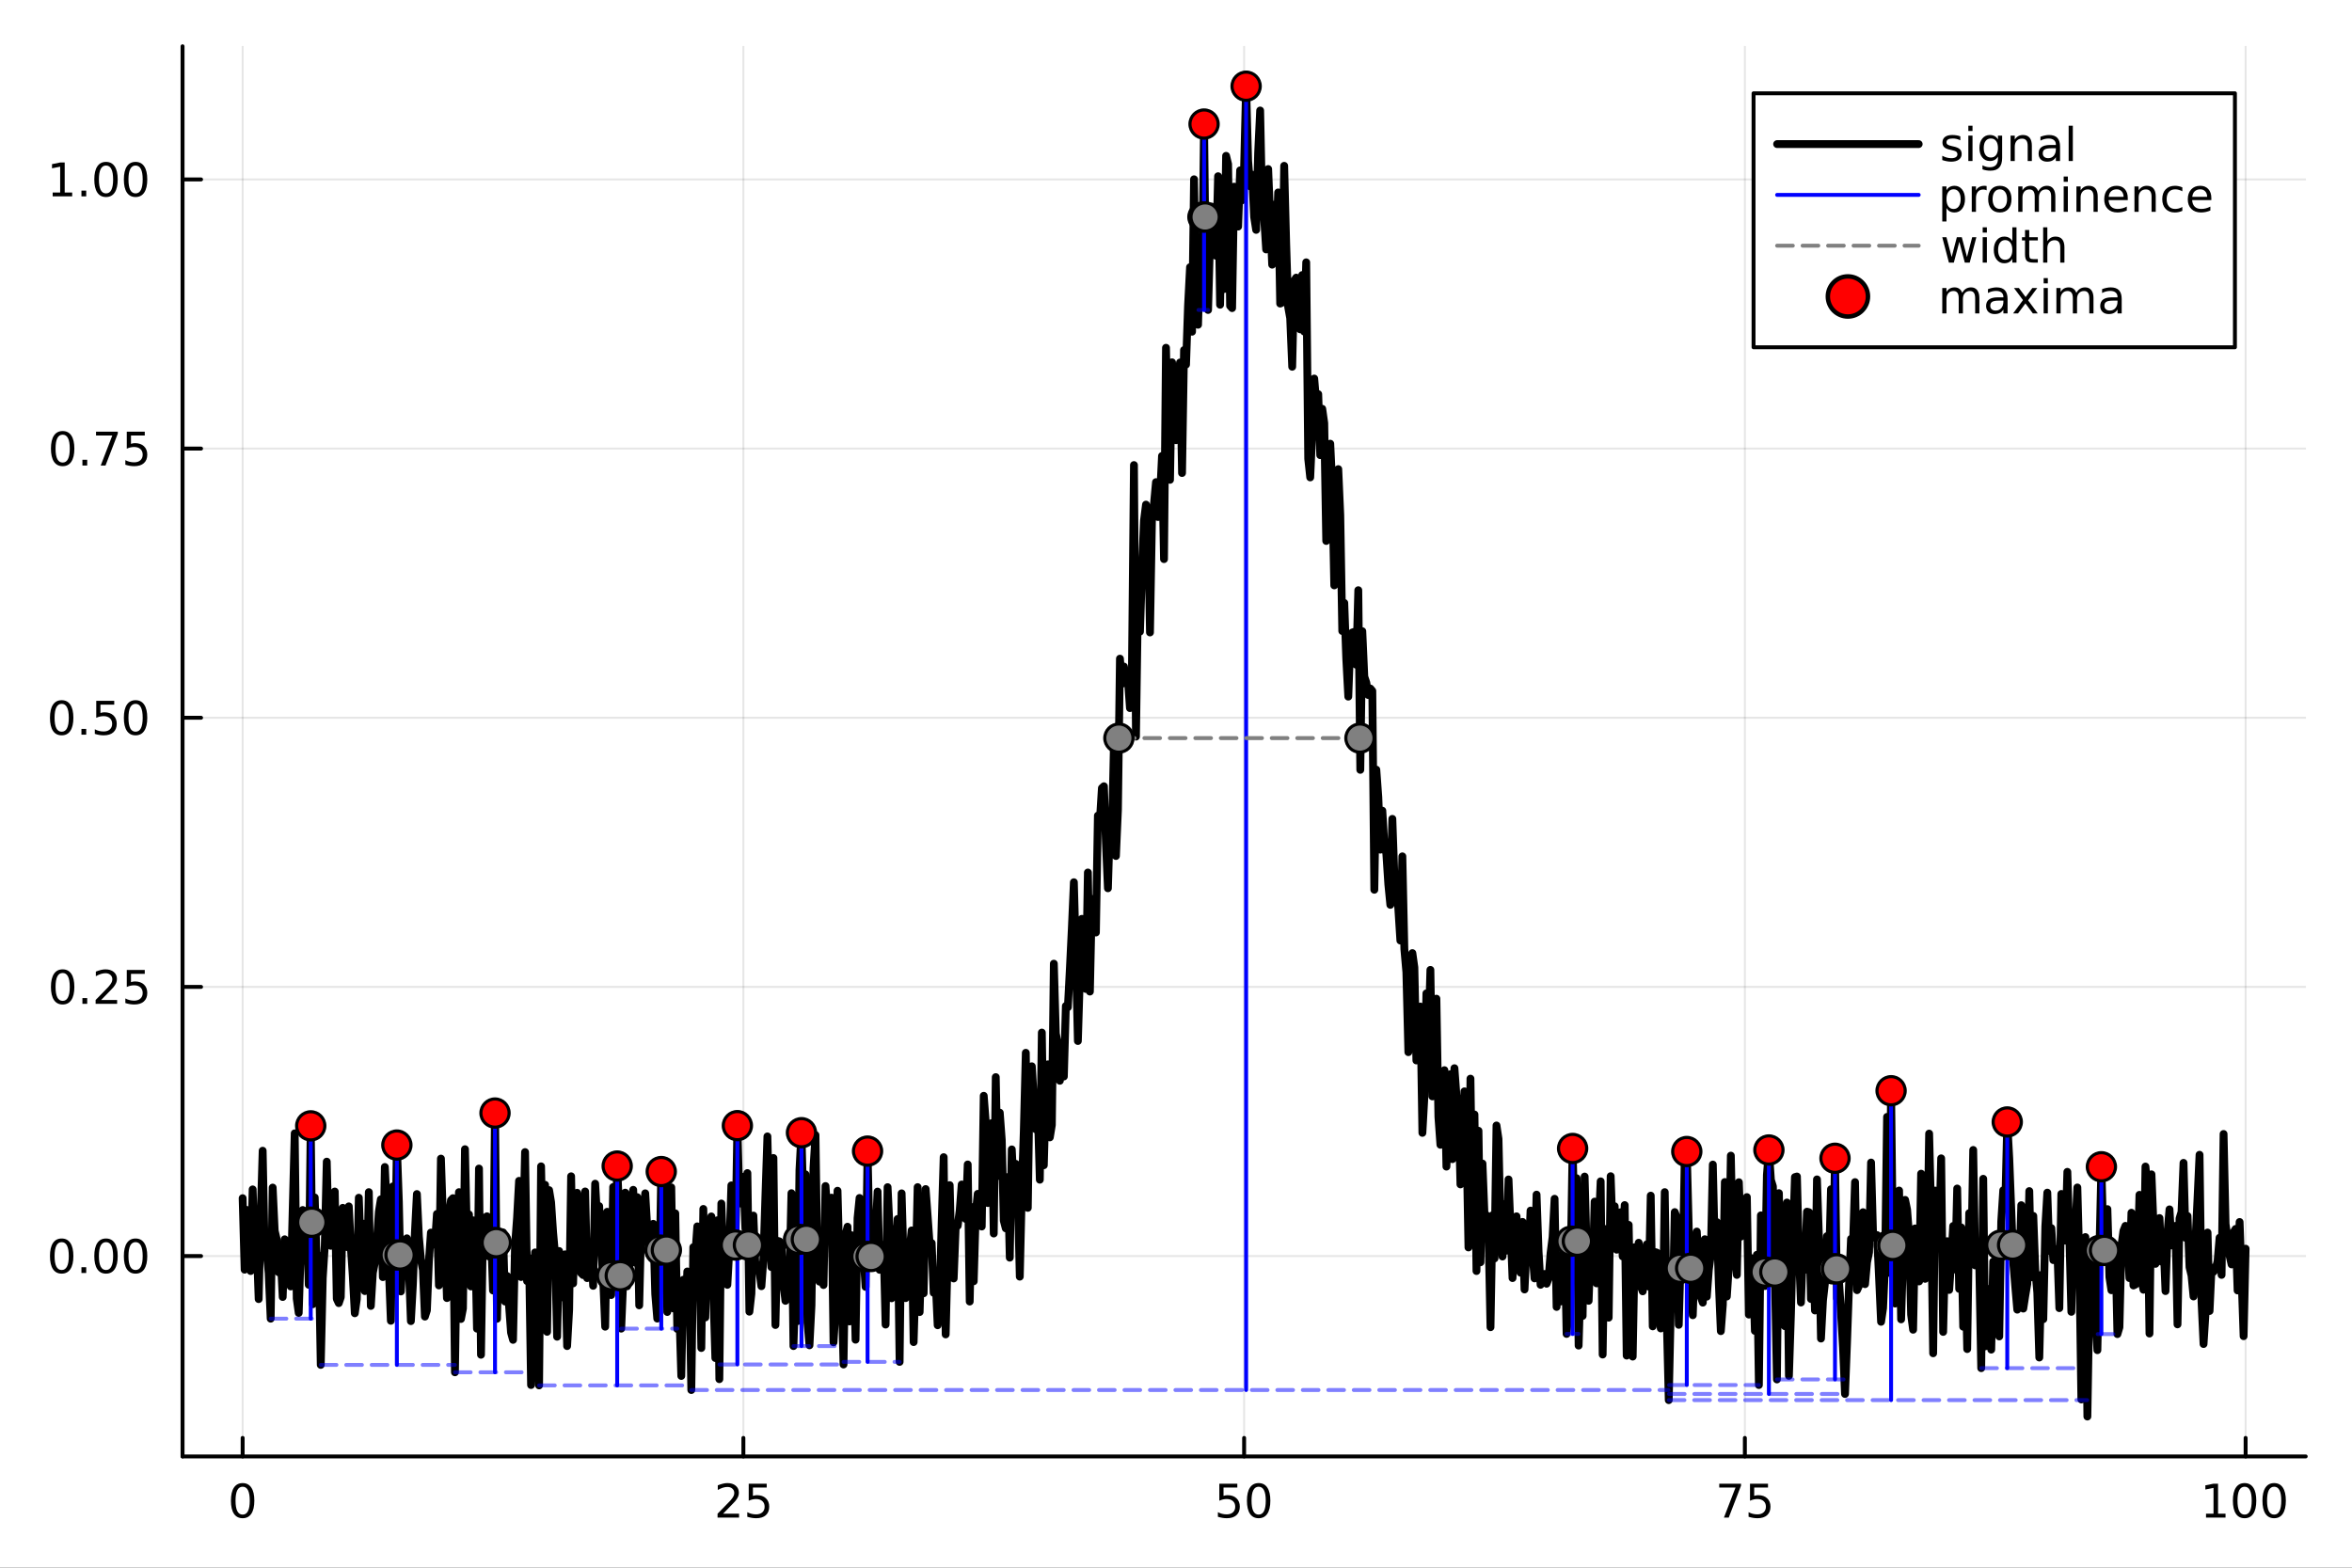 <?xml version="1.0" encoding="utf-8"?>
<svg xmlns="http://www.w3.org/2000/svg" xmlns:xlink="http://www.w3.org/1999/xlink" width="600" height="400" viewBox="0 0 2400 1600">
<rect x="0" y="0" width="2400" height="1600" fill="#333333" stroke="none"/>
<defs>
  <clipPath id="clip060">
    <rect x="0" y="0" width="2400" height="1600"/>
  </clipPath>
</defs>
<path clip-path="url(#clip060)" d="M0 1600 L2400 1600 L2400 0 L0 0  Z" fill="#ffffff" fill-rule="evenodd" fill-opacity="1"/>
<defs>
  <clipPath id="clip061">
    <rect x="480" y="0" width="1681" height="1600"/>
  </clipPath>
</defs>
<path clip-path="url(#clip060)" d="M186.274 1486.45 L2352.76 1486.45 L2352.76 47.244 L186.274 47.244  Z" fill="#ffffff" fill-rule="evenodd" fill-opacity="1"/>
<defs>
  <clipPath id="clip062">
    <rect x="186" y="47" width="2167" height="1440"/>
  </clipPath>
</defs>
<polyline clip-path="url(#clip062)" style="stroke:#000000; stroke-linecap:round; stroke-linejoin:round; stroke-width:2; stroke-opacity:0.1; fill:none" points="247.59,1486.45 247.59,47.244 "/>
<polyline clip-path="url(#clip062)" style="stroke:#000000; stroke-linecap:round; stroke-linejoin:round; stroke-width:2; stroke-opacity:0.1; fill:none" points="758.552,1486.45 758.552,47.244 "/>
<polyline clip-path="url(#clip062)" style="stroke:#000000; stroke-linecap:round; stroke-linejoin:round; stroke-width:2; stroke-opacity:0.1; fill:none" points="1269.51,1486.45 1269.51,47.244 "/>
<polyline clip-path="url(#clip062)" style="stroke:#000000; stroke-linecap:round; stroke-linejoin:round; stroke-width:2; stroke-opacity:0.1; fill:none" points="1780.48,1486.45 1780.48,47.244 "/>
<polyline clip-path="url(#clip062)" style="stroke:#000000; stroke-linecap:round; stroke-linejoin:round; stroke-width:2; stroke-opacity:0.1; fill:none" points="2291.44,1486.45 2291.44,47.244 "/>
<polyline clip-path="url(#clip062)" style="stroke:#000000; stroke-linecap:round; stroke-linejoin:round; stroke-width:2; stroke-opacity:0.1; fill:none" points="186.274,1281.94 2352.76,1281.94 "/>
<polyline clip-path="url(#clip062)" style="stroke:#000000; stroke-linecap:round; stroke-linejoin:round; stroke-width:2; stroke-opacity:0.1; fill:none" points="186.274,1007.24 2352.76,1007.24 "/>
<polyline clip-path="url(#clip062)" style="stroke:#000000; stroke-linecap:round; stroke-linejoin:round; stroke-width:2; stroke-opacity:0.1; fill:none" points="186.274,732.536 2352.76,732.536 "/>
<polyline clip-path="url(#clip062)" style="stroke:#000000; stroke-linecap:round; stroke-linejoin:round; stroke-width:2; stroke-opacity:0.1; fill:none" points="186.274,457.835 2352.76,457.835 "/>
<polyline clip-path="url(#clip062)" style="stroke:#000000; stroke-linecap:round; stroke-linejoin:round; stroke-width:2; stroke-opacity:0.1; fill:none" points="186.274,183.133 2352.76,183.133 "/>
<polyline clip-path="url(#clip060)" style="stroke:#000000; stroke-linecap:round; stroke-linejoin:round; stroke-width:4; stroke-opacity:1; fill:none" points="186.274,1486.45 2352.76,1486.45 "/>
<polyline clip-path="url(#clip060)" style="stroke:#000000; stroke-linecap:round; stroke-linejoin:round; stroke-width:4; stroke-opacity:1; fill:none" points="247.59,1486.45 247.59,1467.55 "/>
<polyline clip-path="url(#clip060)" style="stroke:#000000; stroke-linecap:round; stroke-linejoin:round; stroke-width:4; stroke-opacity:1; fill:none" points="758.552,1486.45 758.552,1467.55 "/>
<polyline clip-path="url(#clip060)" style="stroke:#000000; stroke-linecap:round; stroke-linejoin:round; stroke-width:4; stroke-opacity:1; fill:none" points="1269.51,1486.45 1269.51,1467.55 "/>
<polyline clip-path="url(#clip060)" style="stroke:#000000; stroke-linecap:round; stroke-linejoin:round; stroke-width:4; stroke-opacity:1; fill:none" points="1780.48,1486.45 1780.48,1467.55 "/>
<polyline clip-path="url(#clip060)" style="stroke:#000000; stroke-linecap:round; stroke-linejoin:round; stroke-width:4; stroke-opacity:1; fill:none" points="2291.44,1486.45 2291.44,1467.55 "/>
<path clip-path="url(#clip060)" d="M247.59 1517.37 Q243.978 1517.37 242.15 1520.93 Q240.344 1524.47 240.344 1531.6 Q240.344 1538.71 242.15 1542.27 Q243.978 1545.82 247.59 1545.82 Q251.224 1545.82 253.029 1542.27 Q254.858 1538.71 254.858 1531.6 Q254.858 1524.47 253.029 1520.93 Q251.224 1517.37 247.59 1517.37 M247.59 1513.66 Q253.4 1513.66 256.455 1518.27 Q259.534 1522.85 259.534 1531.6 Q259.534 1540.33 256.455 1544.94 Q253.4 1549.52 247.59 1549.52 Q241.779 1549.52 238.701 1544.94 Q235.645 1540.33 235.645 1531.6 Q235.645 1522.85 238.701 1518.27 Q241.779 1513.66 247.59 1513.66 Z" fill="#000000" fill-rule="nonzero" fill-opacity="1" /><path clip-path="url(#clip060)" d="M737.823 1544.91 L754.143 1544.91 L754.143 1548.85 L732.198 1548.85 L732.198 1544.91 Q734.86 1542.16 739.444 1537.53 Q744.05 1532.88 745.231 1531.53 Q747.476 1529.01 748.356 1527.27 Q749.258 1525.51 749.258 1523.82 Q749.258 1521.07 747.314 1519.33 Q745.393 1517.6 742.291 1517.6 Q740.092 1517.6 737.638 1518.36 Q735.207 1519.13 732.43 1520.68 L732.43 1515.95 Q735.254 1514.82 737.707 1514.24 Q740.161 1513.66 742.198 1513.66 Q747.569 1513.66 750.763 1516.35 Q753.957 1519.03 753.957 1523.52 Q753.957 1525.65 753.147 1527.57 Q752.36 1529.47 750.254 1532.07 Q749.675 1532.74 746.573 1535.95 Q743.471 1539.15 737.823 1544.91 Z" fill="#000000" fill-rule="nonzero" fill-opacity="1" /><path clip-path="url(#clip060)" d="M764.004 1514.29 L782.36 1514.29 L782.36 1518.22 L768.286 1518.22 L768.286 1526.7 Q769.304 1526.35 770.323 1526.19 Q771.342 1526 772.36 1526 Q778.147 1526 781.527 1529.17 Q784.906 1532.34 784.906 1537.76 Q784.906 1543.34 781.434 1546.44 Q777.962 1549.52 771.642 1549.52 Q769.467 1549.52 767.198 1549.15 Q764.953 1548.78 762.545 1548.04 L762.545 1543.34 Q764.629 1544.47 766.851 1545.03 Q769.073 1545.58 771.55 1545.58 Q775.554 1545.58 777.892 1543.48 Q780.23 1541.37 780.23 1537.76 Q780.23 1534.15 777.892 1532.04 Q775.554 1529.94 771.55 1529.94 Q769.675 1529.94 767.8 1530.35 Q765.948 1530.77 764.004 1531.65 L764.004 1514.29 Z" fill="#000000" fill-rule="nonzero" fill-opacity="1" /><path clip-path="url(#clip060)" d="M1244.21 1514.29 L1262.57 1514.29 L1262.57 1518.22 L1248.5 1518.22 L1248.5 1526.7 Q1249.52 1526.35 1250.53 1526.19 Q1251.55 1526 1252.57 1526 Q1258.36 1526 1261.74 1529.17 Q1265.12 1532.34 1265.12 1537.76 Q1265.12 1543.34 1261.64 1546.44 Q1258.17 1549.52 1251.85 1549.52 Q1249.68 1549.52 1247.41 1549.15 Q1245.16 1548.78 1242.76 1548.04 L1242.76 1543.34 Q1244.84 1544.47 1247.06 1545.03 Q1249.28 1545.58 1251.76 1545.58 Q1255.77 1545.58 1258.1 1543.48 Q1260.44 1541.37 1260.44 1537.76 Q1260.44 1534.15 1258.1 1532.04 Q1255.77 1529.94 1251.76 1529.94 Q1249.89 1529.94 1248.01 1530.35 Q1246.16 1530.77 1244.21 1531.65 L1244.21 1514.29 Z" fill="#000000" fill-rule="nonzero" fill-opacity="1" /><path clip-path="url(#clip060)" d="M1284.33 1517.37 Q1280.72 1517.37 1278.89 1520.93 Q1277.08 1524.47 1277.08 1531.6 Q1277.08 1538.71 1278.89 1542.27 Q1280.72 1545.82 1284.33 1545.82 Q1287.96 1545.82 1289.77 1542.27 Q1291.6 1538.71 1291.6 1531.6 Q1291.6 1524.47 1289.77 1520.93 Q1287.96 1517.37 1284.33 1517.37 M1284.33 1513.66 Q1290.14 1513.66 1293.2 1518.27 Q1296.27 1522.85 1296.27 1531.6 Q1296.27 1540.33 1293.2 1544.94 Q1290.14 1549.52 1284.33 1549.52 Q1278.52 1549.52 1275.44 1544.94 Q1272.39 1540.33 1272.39 1531.6 Q1272.39 1522.85 1275.44 1518.27 Q1278.52 1513.66 1284.33 1513.66 Z" fill="#000000" fill-rule="nonzero" fill-opacity="1" /><path clip-path="url(#clip060)" d="M1754.33 1514.29 L1776.55 1514.29 L1776.55 1516.28 L1764.01 1548.85 L1759.12 1548.85 L1770.93 1518.22 L1754.33 1518.22 L1754.33 1514.29 Z" fill="#000000" fill-rule="nonzero" fill-opacity="1" /><path clip-path="url(#clip060)" d="M1785.72 1514.29 L1804.08 1514.29 L1804.08 1518.22 L1790 1518.22 L1790 1526.7 Q1791.02 1526.35 1792.04 1526.19 Q1793.06 1526 1794.08 1526 Q1799.86 1526 1803.24 1529.17 Q1806.62 1532.34 1806.62 1537.76 Q1806.62 1543.34 1803.15 1546.44 Q1799.68 1549.52 1793.36 1549.52 Q1791.18 1549.52 1788.92 1549.15 Q1786.67 1548.78 1784.26 1548.04 L1784.26 1543.34 Q1786.35 1544.47 1788.57 1545.03 Q1790.79 1545.58 1793.27 1545.58 Q1797.27 1545.58 1799.61 1543.48 Q1801.95 1541.37 1801.95 1537.76 Q1801.95 1534.15 1799.61 1532.04 Q1797.27 1529.94 1793.27 1529.94 Q1791.39 1529.94 1789.52 1530.35 Q1787.67 1530.77 1785.72 1531.65 L1785.72 1514.29 Z" fill="#000000" fill-rule="nonzero" fill-opacity="1" /><path clip-path="url(#clip060)" d="M2251.05 1544.91 L2258.69 1544.91 L2258.69 1518.55 L2250.38 1520.21 L2250.38 1515.95 L2258.64 1514.29 L2263.32 1514.29 L2263.32 1544.91 L2270.95 1544.91 L2270.95 1548.85 L2251.05 1548.85 L2251.05 1544.91 Z" fill="#000000" fill-rule="nonzero" fill-opacity="1" /><path clip-path="url(#clip060)" d="M2290.4 1517.37 Q2286.79 1517.37 2284.96 1520.93 Q2283.15 1524.47 2283.15 1531.6 Q2283.15 1538.71 2284.96 1542.27 Q2286.79 1545.82 2290.4 1545.82 Q2294.03 1545.82 2295.84 1542.27 Q2297.67 1538.71 2297.67 1531.6 Q2297.67 1524.47 2295.84 1520.93 Q2294.03 1517.37 2290.4 1517.37 M2290.4 1513.66 Q2296.21 1513.66 2299.26 1518.27 Q2302.34 1522.85 2302.34 1531.6 Q2302.34 1540.33 2299.26 1544.94 Q2296.21 1549.52 2290.4 1549.52 Q2284.59 1549.52 2281.51 1544.94 Q2278.45 1540.33 2278.45 1531.6 Q2278.45 1522.85 2281.51 1518.27 Q2284.59 1513.66 2290.4 1513.66 Z" fill="#000000" fill-rule="nonzero" fill-opacity="1" /><path clip-path="url(#clip060)" d="M2320.56 1517.37 Q2316.95 1517.37 2315.12 1520.93 Q2313.32 1524.47 2313.32 1531.6 Q2313.32 1538.71 2315.12 1542.27 Q2316.95 1545.82 2320.56 1545.82 Q2324.19 1545.82 2326 1542.27 Q2327.83 1538.71 2327.83 1531.6 Q2327.83 1524.47 2326 1520.93 Q2324.19 1517.37 2320.56 1517.37 M2320.56 1513.66 Q2326.37 1513.66 2329.43 1518.27 Q2332.5 1522.85 2332.5 1531.6 Q2332.5 1540.33 2329.43 1544.94 Q2326.37 1549.52 2320.56 1549.52 Q2314.75 1549.52 2311.67 1544.94 Q2308.62 1540.33 2308.62 1531.6 Q2308.62 1522.85 2311.67 1518.27 Q2314.75 1513.66 2320.56 1513.66 Z" fill="#000000" fill-rule="nonzero" fill-opacity="1" /><polyline clip-path="url(#clip060)" style="stroke:#000000; stroke-linecap:round; stroke-linejoin:round; stroke-width:4; stroke-opacity:1; fill:none" points="186.274,1486.45 186.274,47.244 "/>
<polyline clip-path="url(#clip060)" style="stroke:#000000; stroke-linecap:round; stroke-linejoin:round; stroke-width:4; stroke-opacity:1; fill:none" points="186.274,1281.94 205.172,1281.94 "/>
<polyline clip-path="url(#clip060)" style="stroke:#000000; stroke-linecap:round; stroke-linejoin:round; stroke-width:4; stroke-opacity:1; fill:none" points="186.274,1007.24 205.172,1007.24 "/>
<polyline clip-path="url(#clip060)" style="stroke:#000000; stroke-linecap:round; stroke-linejoin:round; stroke-width:4; stroke-opacity:1; fill:none" points="186.274,732.536 205.172,732.536 "/>
<polyline clip-path="url(#clip060)" style="stroke:#000000; stroke-linecap:round; stroke-linejoin:round; stroke-width:4; stroke-opacity:1; fill:none" points="186.274,457.835 205.172,457.835 "/>
<polyline clip-path="url(#clip060)" style="stroke:#000000; stroke-linecap:round; stroke-linejoin:round; stroke-width:4; stroke-opacity:1; fill:none" points="186.274,183.133 205.172,183.133 "/>
<path clip-path="url(#clip060)" d="M62.937 1267.74 Q59.325 1267.74 57.497 1271.3 Q55.691 1274.84 55.691 1281.97 Q55.691 1289.08 57.497 1292.64 Q59.325 1296.19 62.937 1296.19 Q66.571 1296.19 68.376 1292.64 Q70.205 1289.08 70.205 1281.97 Q70.205 1274.84 68.376 1271.3 Q66.571 1267.74 62.937 1267.74 M62.937 1264.03 Q68.747 1264.03 71.802 1268.64 Q74.881 1273.22 74.881 1281.97 Q74.881 1290.7 71.802 1295.31 Q68.747 1299.89 62.937 1299.89 Q57.126 1299.89 54.048 1295.31 Q50.992 1290.7 50.992 1281.97 Q50.992 1273.22 54.048 1268.64 Q57.126 1264.03 62.937 1264.03 Z" fill="#000000" fill-rule="nonzero" fill-opacity="1" /><path clip-path="url(#clip060)" d="M83.098 1293.34 L87.983 1293.34 L87.983 1299.22 L83.098 1299.22 L83.098 1293.34 Z" fill="#000000" fill-rule="nonzero" fill-opacity="1" /><path clip-path="url(#clip060)" d="M108.168 1267.74 Q104.557 1267.74 102.728 1271.3 Q100.922 1274.84 100.922 1281.97 Q100.922 1289.08 102.728 1292.64 Q104.557 1296.19 108.168 1296.19 Q111.802 1296.19 113.608 1292.64 Q115.436 1289.08 115.436 1281.97 Q115.436 1274.84 113.608 1271.3 Q111.802 1267.74 108.168 1267.74 M108.168 1264.03 Q113.978 1264.03 117.033 1268.64 Q120.112 1273.22 120.112 1281.97 Q120.112 1290.7 117.033 1295.31 Q113.978 1299.89 108.168 1299.89 Q102.358 1299.89 99.279 1295.31 Q96.223 1290.7 96.223 1281.97 Q96.223 1273.22 99.279 1268.64 Q102.358 1264.03 108.168 1264.03 Z" fill="#000000" fill-rule="nonzero" fill-opacity="1" /><path clip-path="url(#clip060)" d="M138.33 1267.74 Q134.719 1267.74 132.89 1271.3 Q131.084 1274.84 131.084 1281.97 Q131.084 1289.08 132.89 1292.64 Q134.719 1296.19 138.33 1296.19 Q141.964 1296.19 143.769 1292.64 Q145.598 1289.08 145.598 1281.97 Q145.598 1274.84 143.769 1271.3 Q141.964 1267.74 138.33 1267.74 M138.33 1264.03 Q144.14 1264.03 147.195 1268.64 Q150.274 1273.22 150.274 1281.97 Q150.274 1290.7 147.195 1295.31 Q144.14 1299.89 138.33 1299.89 Q132.519 1299.89 129.441 1295.31 Q126.385 1290.7 126.385 1281.97 Q126.385 1273.22 129.441 1268.64 Q132.519 1264.03 138.33 1264.03 Z" fill="#000000" fill-rule="nonzero" fill-opacity="1" /><path clip-path="url(#clip060)" d="M63.932 993.036 Q60.321 993.036 58.492 996.601 Q56.687 1000.14 56.687 1007.27 Q56.687 1014.38 58.492 1017.94 Q60.321 1021.49 63.932 1021.49 Q67.566 1021.49 69.372 1017.94 Q71.2 1014.38 71.2 1007.27 Q71.2 1000.14 69.372 996.601 Q67.566 993.036 63.932 993.036 M63.932 989.333 Q69.742 989.333 72.798 993.939 Q75.876 998.522 75.876 1007.27 Q75.876 1016 72.798 1020.61 Q69.742 1025.19 63.932 1025.19 Q58.122 1025.19 55.043 1020.61 Q51.987 1016 51.987 1007.27 Q51.987 998.522 55.043 993.939 Q58.122 989.333 63.932 989.333 Z" fill="#000000" fill-rule="nonzero" fill-opacity="1" /><path clip-path="url(#clip060)" d="M84.094 1018.64 L88.978 1018.64 L88.978 1024.52 L84.094 1024.52 L84.094 1018.64 Z" fill="#000000" fill-rule="nonzero" fill-opacity="1" /><path clip-path="url(#clip060)" d="M103.191 1020.58 L119.51 1020.58 L119.51 1024.52 L97.566 1024.52 L97.566 1020.58 Q100.228 1017.83 104.811 1013.2 Q109.418 1008.55 110.598 1007.2 Q112.844 1004.68 113.723 1002.94 Q114.626 1001.18 114.626 999.495 Q114.626 996.74 112.682 995.004 Q110.76 993.268 107.658 993.268 Q105.459 993.268 103.006 994.032 Q100.575 994.795 97.797 996.346 L97.797 991.624 Q100.621 990.49 103.075 989.911 Q105.529 989.333 107.566 989.333 Q112.936 989.333 116.131 992.018 Q119.325 994.703 119.325 999.194 Q119.325 1001.32 118.515 1003.24 Q117.728 1005.14 115.621 1007.74 Q115.043 1008.41 111.941 1011.62 Q108.839 1014.82 103.191 1020.58 Z" fill="#000000" fill-rule="nonzero" fill-opacity="1" /><path clip-path="url(#clip060)" d="M129.371 989.958 L147.728 989.958 L147.728 993.893 L133.654 993.893 L133.654 1002.36 Q134.672 1002.02 135.691 1001.86 Q136.709 1001.67 137.728 1001.67 Q143.515 1001.67 146.894 1004.84 Q150.274 1008.01 150.274 1013.43 Q150.274 1019.01 146.802 1022.11 Q143.33 1025.19 137.01 1025.19 Q134.834 1025.19 132.566 1024.82 Q130.32 1024.45 127.913 1023.71 L127.913 1019.01 Q129.996 1020.14 132.219 1020.7 Q134.441 1021.25 136.918 1021.25 Q140.922 1021.25 143.26 1019.15 Q145.598 1017.04 145.598 1013.43 Q145.598 1009.82 143.26 1007.71 Q140.922 1005.61 136.918 1005.61 Q135.043 1005.61 133.168 1006.02 Q131.316 1006.44 129.371 1007.32 L129.371 989.958 Z" fill="#000000" fill-rule="nonzero" fill-opacity="1" /><path clip-path="url(#clip060)" d="M62.937 718.335 Q59.325 718.335 57.497 721.9 Q55.691 725.441 55.691 732.571 Q55.691 739.677 57.497 743.242 Q59.325 746.784 62.937 746.784 Q66.571 746.784 68.376 743.242 Q70.205 739.677 70.205 732.571 Q70.205 725.441 68.376 721.9 Q66.571 718.335 62.937 718.335 M62.937 714.631 Q68.747 714.631 71.802 719.238 Q74.881 723.821 74.881 732.571 Q74.881 741.298 71.802 745.904 Q68.747 750.487 62.937 750.487 Q57.126 750.487 54.048 745.904 Q50.992 741.298 50.992 732.571 Q50.992 723.821 54.048 719.238 Q57.126 714.631 62.937 714.631 Z" fill="#000000" fill-rule="nonzero" fill-opacity="1" /><path clip-path="url(#clip060)" d="M83.098 743.937 L87.983 743.937 L87.983 749.816 L83.098 749.816 L83.098 743.937 Z" fill="#000000" fill-rule="nonzero" fill-opacity="1" /><path clip-path="url(#clip060)" d="M98.214 715.256 L116.57 715.256 L116.57 719.191 L102.496 719.191 L102.496 727.663 Q103.515 727.316 104.534 727.154 Q105.552 726.969 106.571 726.969 Q112.358 726.969 115.737 730.14 Q119.117 733.312 119.117 738.728 Q119.117 744.307 115.645 747.409 Q112.172 750.487 105.853 750.487 Q103.677 750.487 101.409 750.117 Q99.163 749.747 96.756 749.006 L96.756 744.307 Q98.839 745.441 101.061 745.997 Q103.284 746.552 105.76 746.552 Q109.765 746.552 112.103 744.446 Q114.441 742.339 114.441 738.728 Q114.441 735.117 112.103 733.011 Q109.765 730.904 105.76 730.904 Q103.885 730.904 102.01 731.321 Q100.159 731.738 98.214 732.617 L98.214 715.256 Z" fill="#000000" fill-rule="nonzero" fill-opacity="1" /><path clip-path="url(#clip060)" d="M138.33 718.335 Q134.719 718.335 132.89 721.9 Q131.084 725.441 131.084 732.571 Q131.084 739.677 132.89 743.242 Q134.719 746.784 138.33 746.784 Q141.964 746.784 143.769 743.242 Q145.598 739.677 145.598 732.571 Q145.598 725.441 143.769 721.9 Q141.964 718.335 138.33 718.335 M138.33 714.631 Q144.14 714.631 147.195 719.238 Q150.274 723.821 150.274 732.571 Q150.274 741.298 147.195 745.904 Q144.14 750.487 138.33 750.487 Q132.519 750.487 129.441 745.904 Q126.385 741.298 126.385 732.571 Q126.385 723.821 129.441 719.238 Q132.519 714.631 138.33 714.631 Z" fill="#000000" fill-rule="nonzero" fill-opacity="1" /><path clip-path="url(#clip060)" d="M63.932 443.633 Q60.321 443.633 58.492 447.198 Q56.687 450.74 56.687 457.869 Q56.687 464.976 58.492 468.541 Q60.321 472.082 63.932 472.082 Q67.566 472.082 69.372 468.541 Q71.2 464.976 71.2 457.869 Q71.2 450.74 69.372 447.198 Q67.566 443.633 63.932 443.633 M63.932 439.93 Q69.742 439.93 72.798 444.536 Q75.876 449.12 75.876 457.869 Q75.876 466.596 72.798 471.203 Q69.742 475.786 63.932 475.786 Q58.122 475.786 55.043 471.203 Q51.987 466.596 51.987 457.869 Q51.987 449.12 55.043 444.536 Q58.122 439.93 63.932 439.93 Z" fill="#000000" fill-rule="nonzero" fill-opacity="1" /><path clip-path="url(#clip060)" d="M84.094 469.235 L88.978 469.235 L88.978 475.115 L84.094 475.115 L84.094 469.235 Z" fill="#000000" fill-rule="nonzero" fill-opacity="1" /><path clip-path="url(#clip060)" d="M97.983 440.555 L120.205 440.555 L120.205 442.545 L107.658 475.115 L102.774 475.115 L114.58 444.49 L97.983 444.49 L97.983 440.555 Z" fill="#000000" fill-rule="nonzero" fill-opacity="1" /><path clip-path="url(#clip060)" d="M129.371 440.555 L147.728 440.555 L147.728 444.49 L133.654 444.49 L133.654 452.962 Q134.672 452.615 135.691 452.453 Q136.709 452.268 137.728 452.268 Q143.515 452.268 146.894 455.439 Q150.274 458.61 150.274 464.027 Q150.274 469.606 146.802 472.707 Q143.33 475.786 137.01 475.786 Q134.834 475.786 132.566 475.416 Q130.32 475.045 127.913 474.305 L127.913 469.606 Q129.996 470.74 132.219 471.295 Q134.441 471.851 136.918 471.851 Q140.922 471.851 143.26 469.744 Q145.598 467.638 145.598 464.027 Q145.598 460.416 143.26 458.309 Q140.922 456.203 136.918 456.203 Q135.043 456.203 133.168 456.619 Q131.316 457.036 129.371 457.916 L129.371 440.555 Z" fill="#000000" fill-rule="nonzero" fill-opacity="1" /><path clip-path="url(#clip060)" d="M53.747 196.478 L61.386 196.478 L61.386 170.113 L53.075 171.779 L53.075 167.52 L61.339 165.853 L66.015 165.853 L66.015 196.478 L73.654 196.478 L73.654 200.413 L53.747 200.413 L53.747 196.478 Z" fill="#000000" fill-rule="nonzero" fill-opacity="1" /><path clip-path="url(#clip060)" d="M83.098 194.534 L87.983 194.534 L87.983 200.413 L83.098 200.413 L83.098 194.534 Z" fill="#000000" fill-rule="nonzero" fill-opacity="1" /><path clip-path="url(#clip060)" d="M108.168 168.932 Q104.557 168.932 102.728 172.497 Q100.922 176.038 100.922 183.168 Q100.922 190.275 102.728 193.839 Q104.557 197.381 108.168 197.381 Q111.802 197.381 113.608 193.839 Q115.436 190.275 115.436 183.168 Q115.436 176.038 113.608 172.497 Q111.802 168.932 108.168 168.932 M108.168 165.228 Q113.978 165.228 117.033 169.835 Q120.112 174.418 120.112 183.168 Q120.112 191.895 117.033 196.501 Q113.978 201.085 108.168 201.085 Q102.358 201.085 99.279 196.501 Q96.223 191.895 96.223 183.168 Q96.223 174.418 99.279 169.835 Q102.358 165.228 108.168 165.228 Z" fill="#000000" fill-rule="nonzero" fill-opacity="1" /><path clip-path="url(#clip060)" d="M138.33 168.932 Q134.719 168.932 132.89 172.497 Q131.084 176.038 131.084 183.168 Q131.084 190.275 132.89 193.839 Q134.719 197.381 138.33 197.381 Q141.964 197.381 143.769 193.839 Q145.598 190.275 145.598 183.168 Q145.598 176.038 143.769 172.497 Q141.964 168.932 138.33 168.932 M138.33 165.228 Q144.14 165.228 147.195 169.835 Q150.274 174.418 150.274 183.168 Q150.274 191.895 147.195 196.501 Q144.14 201.085 138.33 201.085 Q132.519 201.085 129.441 196.501 Q126.385 191.895 126.385 183.168 Q126.385 174.418 129.441 169.835 Q132.519 165.228 138.33 165.228 Z" fill="#000000" fill-rule="nonzero" fill-opacity="1" /><polyline clip-path="url(#clip062)" style="stroke:#000000; stroke-linecap:round; stroke-linejoin:round; stroke-width:8; stroke-opacity:1; fill:none" points="247.59,1222.89 249.633,1295.84 251.677,1234.83 253.721,1240.48 255.765,1297.22 257.809,1213.92 259.853,1277.54 261.896,1267.12 263.94,1325.87 265.984,1242.78 268.028,1174.45 270.072,1277.94 272.116,1277.73 274.16,1299.52 276.203,1345.85 278.247,1212.07 280.291,1256.11 282.335,1264.69 284.379,1298.56 286.423,1282.94 288.467,1323.73 290.51,1264.83 292.554,1291.15 294.598,1304.33 296.642,1312.97 298.686,1234.45 300.73,1156.68 302.774,1325.39 304.817,1339.99 306.861,1275.52 308.905,1234.96 310.949,1286.64 312.993,1239.68 315.037,1311.27 317.08,1149.05 319.124,1331.14 321.168,1222.17 323.212,1292.12 325.256,1281.42 327.3,1393.02 329.344,1304.32 331.387,1271.51 333.431,1185.58 335.475,1268.14 337.519,1271.45 339.563,1245.82 341.607,1216.08 343.651,1325.65 345.694,1329.98 347.738,1323.92 349.782,1232.72 351.826,1270.6 353.87,1272.73 355.914,1231.24 357.957,1272.08 360.001,1302.37 362.045,1340.34 364.089,1325.89 366.133,1222.42 368.177,1278.08 370.221,1248.77 372.264,1317.7 374.308,1309.3 376.352,1216.7 378.396,1332.86 380.44,1299.08 382.484,1288.74 384.528,1267.66 386.571,1236.77 388.615,1224.05 390.659,1303.43 392.703,1191.05 394.747,1233.82 396.791,1295.08 398.834,1348.02 400.878,1210.86 402.922,1303.59 404.966,1168.66 407.01,1226.59 409.054,1318.09 411.098,1278.38 413.141,1285.58 415.185,1263.83 417.229,1293.5 419.273,1348.34 421.317,1310.9 423.361,1258.35 425.405,1218.66 427.448,1262.19 429.492,1285.39 431.536,1296.07 433.58,1343.74 435.624,1337.4 437.668,1286.75 439.712,1257.99 441.755,1261.19 443.799,1270.34 445.843,1238.96 447.887,1311.95 449.931,1182.49 451.975,1243.97 454.018,1260.1 456.062,1324.82 458.106,1240.34 460.15,1225.05 462.194,1222.88 464.238,1400.58 466.282,1263.32 468.325,1216.72 470.369,1346.16 472.413,1335.42 474.457,1172.89 476.501,1264.25 478.545,1239.45 480.589,1312.98 482.632,1245.46 484.676,1258.23 486.72,1356.06 488.764,1192.64 490.808,1382.68 492.852,1250.45 494.895,1242.74 496.939,1241.36 498.983,1282.44 501.027,1258.2 503.071,1317.08 505.115,1135.99 507.159,1345.97 509.202,1258.86 511.246,1302.14 513.29,1257.84 515.334,1328.35 517.378,1302.22 519.422,1332.43 521.466,1360.04 523.509,1367.47 525.553,1270.71 527.597,1243.04 529.641,1205.18 531.685,1303.37 533.729,1265.09 535.772,1175.83 537.816,1307.53 539.86,1283.96 541.904,1413.58 543.948,1331.55 545.992,1278.23 548.036,1282.36 550.079,1413.96 552.123,1190.4 554.167,1294.55 556.211,1209.23 558.255,1359.27 560.299,1214.64 562.343,1227.08 564.386,1257.78 566.43,1280.72 568.474,1364.26 570.518,1276.78 572.562,1323.89 574.606,1324.18 576.65,1280.18 578.693,1373.82 580.737,1337.1 582.781,1200.55 584.825,1309.85 586.869,1232.21 588.913,1217.38 590.956,1231.57 593,1299.37 595.044,1301.37 597.088,1216.02 599.132,1304.46 601.176,1278.94 603.22,1267.69 605.263,1312.34 607.307,1208.09 609.351,1243.76 611.395,1230.95 613.439,1274.91 615.483,1304.73 617.527,1354.04 619.57,1236.77 621.614,1285.05 623.658,1321.74 625.702,1211.49 627.746,1288.11 629.79,1190.07 631.833,1238.21 633.877,1356.02 635.921,1307.31 637.965,1217.23 640.009,1312.77 642.053,1294.83 644.097,1228.45 646.14,1214.36 648.184,1288.76 650.228,1221.82 652.272,1332.25 654.316,1248.07 656.36,1242.03 658.404,1217.91 660.447,1252.77 662.491,1280.02 664.535,1260.33 666.579,1249.03 668.623,1320.85 670.667,1345.76 672.711,1317.09 674.754,1195.71 676.798,1237.04 678.842,1196.6 680.886,1339.03 682.93,1286.9 684.974,1211.84 687.017,1335.41 689.061,1238.34 691.105,1356.37 693.149,1336.78 695.193,1404.31 697.237,1306.12 699.281,1346.64 701.324,1297.68 703.368,1300.83 705.412,1418.67 707.456,1272.88 709.5,1280.04 711.544,1251.63 713.588,1269.42 715.631,1375.79 717.675,1233.86 719.719,1344.63 721.763,1251.58 723.807,1275.84 725.851,1241.51 727.894,1317.8 729.938,1386.01 731.982,1245.45 734.026,1407.58 736.07,1228.32 738.114,1283.92 740.158,1294.41 742.201,1311.32 744.245,1274.43 746.289,1209.82 748.333,1262.42 750.377,1272.47 752.421,1148.83 754.465,1225.26 756.508,1228.45 758.552,1201.01 760.596,1254.02 762.64,1197.25 764.684,1338.72 766.728,1320.37 768.771,1240.64 770.815,1292.19 772.859,1290.78 774.903,1297.25 776.947,1312.71 778.991,1284.79 781.035,1221.1 783.078,1159.84 785.122,1249.42 787.166,1293.24 789.21,1181.86 791.254,1352.32 793.298,1266.4 795.342,1266.93 797.385,1269.69 799.429,1310.33 801.473,1327.64 803.517,1293.07 805.561,1303 807.605,1217.79 809.649,1373.81 811.692,1309.53 813.736,1348.4 815.78,1194.2 817.824,1156.04 819.868,1238.13 821.912,1198.51 823.955,1349.83 825.999,1373.02 828.043,1332.31 830.087,1192.17 832.131,1158.41 834.175,1300.92 836.219,1308.07 838.262,1293.24 840.306,1311.51 842.35,1210.49 844.394,1239.33 846.438,1236.96 848.482,1222.33 850.526,1369.97 852.569,1336.78 854.613,1215.28 856.657,1291.51 858.701,1312.67 860.745,1392.61 862.789,1260.37 864.832,1252 866.876,1348.69 868.92,1260.68 870.964,1280.88 873.008,1367.31 875.052,1243.27 877.096,1222.67 879.139,1274.28 881.183,1281.79 883.227,1313.4 885.271,1174.83 887.315,1268.74 889.359,1286.38 891.403,1277.37 893.446,1258.63 895.49,1216.13 897.534,1295.97 899.578,1284.41 901.622,1270.4 903.666,1351.89 905.71,1211.63 907.753,1254.37 909.797,1325.05 911.841,1254.45 913.885,1303.21 915.929,1244.11 917.973,1389.96 920.016,1217.94 922.06,1289.45 924.104,1324.87 926.148,1301.74 928.192,1275.79 930.236,1255.79 932.28,1369.75 934.323,1300.26 936.367,1211.6 938.411,1339.1 940.455,1268.63 942.499,1319.96 944.543,1213.56 946.587,1241.28 948.63,1269.97 950.674,1268.66 952.718,1319.46 954.762,1308.4 956.806,1352.55 958.85,1324.72 960.893,1247.54 962.937,1181.02 964.981,1361.91 967.025,1280.77 969.069,1209.57 971.113,1291.9 973.157,1304.81 975.2,1251.97 977.244,1251.07 979.288,1235.52 981.332,1208.91 983.376,1218.02 985.42,1244.09 987.464,1188.47 989.507,1328.35 991.551,1231.89 993.595,1307.67 995.639,1238.13 997.683,1218.46 999.727,1220.23 1001.77,1251.79 1003.81,1118.39 1005.86,1145.25 1007.9,1227.86 1009.95,1213.9 1011.99,1146.27 1014.03,1258.95 1016.08,1099.32 1018.12,1200.28 1020.17,1135.59 1022.21,1163.4 1024.25,1245.79 1026.3,1253.67 1028.34,1201.29 1030.38,1283.59 1032.43,1173.11 1034.47,1215.23 1036.52,1187.83 1038.56,1217.87 1040.6,1302.96 1042.65,1215.94 1044.69,1154.94 1046.74,1074.49 1048.78,1232.75 1050.82,1090.79 1052.87,1088.27 1054.91,1122.29 1056.95,1152.63 1059,1133.82 1061.04,1204.04 1063.09,1053.85 1065.13,1189.27 1067.17,1114.98 1069.22,1086.25 1071.26,1160.81 1073.31,1148.22 1075.35,983.531 1077.39,1054.87 1079.44,1065.6 1081.48,1103.04 1083.52,1080.95 1085.57,1098.69 1087.61,1026.71 1089.66,1028.02 1091.7,988.878 1093.74,947.114 1095.79,900.418 1097.83,976.066 1099.88,1062.47 1101.92,995.348 1103.96,937.775 1106.01,948.121 1108.05,1009.36 1110.09,890.485 1112.14,1011.99 1114.18,917.443 1116.23,921.799 1118.27,951.712 1120.31,832.41 1122.36,836.872 1124.4,804.336 1126.45,802.465 1128.49,859.7 1130.53,906.578 1132.58,838.843 1134.62,852.738 1136.66,760.397 1138.71,873.647 1140.75,826.789 1142.8,672.238 1144.84,698.013 1146.88,680.299 1148.93,695.413 1150.97,694.154 1153.02,722.698 1155.06,681.094 1157.1,474.648 1159.15,751.775 1161.19,610.942 1163.23,644.675 1165.28,581.492 1167.32,531.411 1169.37,515.022 1171.41,530.056 1173.45,645.484 1175.5,528.339 1177.54,514.155 1179.59,492.063 1181.63,527.693 1183.67,507.306 1185.72,465.362 1187.76,570.635 1189.8,354.942 1191.85,458.328 1193.89,489.7 1195.94,369.789 1197.98,409.644 1200.02,449.261 1202.07,387.779 1204.11,369.963 1206.16,482.765 1208.2,357.261 1210.24,372.102 1212.29,312.05 1214.33,272.669 1216.37,338.543 1218.42,182.98 1220.46,318.248 1222.51,331.448 1224.55,258.257 1226.59,293.739 1228.64,126.615 1230.68,309.154 1232.73,316.334 1234.77,244.023 1236.81,210.988 1238.86,244.754 1240.9,261.086 1242.94,179.853 1244.99,311.025 1247.03,192.323 1249.08,295.009 1251.12,159.051 1253.16,167.483 1255.21,312.186 1257.25,314.456 1259.3,190.524 1261.34,197.412 1263.38,231.249 1265.43,173.882 1267.47,204.421 1269.51,169.718 1271.56,87.976 1273.6,164.237 1275.65,190.215 1277.69,178.217 1279.73,221.467 1281.78,234.602 1283.82,155.999 1285.87,112.782 1287.91,212.194 1289.95,222.917 1292,254.595 1294.04,172.525 1296.09,222.065 1298.13,270.12 1300.17,208.883 1302.22,251.538 1304.26,196.394 1306.3,309.829 1308.35,308.848 1310.39,169.246 1312.44,248.993 1314.48,313.384 1316.52,324.726 1318.57,374.299 1320.61,286.503 1322.66,283.356 1324.7,316.982 1326.74,336.141 1328.79,280.715 1330.83,338.419 1332.87,267.739 1334.92,468.262 1336.96,487.248 1339.01,441.335 1341.05,386.354 1343.09,410.641 1345.14,402.255 1347.18,464.519 1349.23,417.213 1351.27,431.747 1353.31,552.098 1355.36,539.086 1357.4,452.844 1359.44,496.64 1361.49,597.44 1363.53,533.846 1365.58,478.806 1367.62,525.655 1369.66,644.033 1371.71,615.337 1373.75,672.429 1375.8,710.991 1377.84,656.382 1379.88,645.528 1381.93,644.855 1383.97,678.507 1386.01,602.37 1388.06,785.706 1390.1,644.193 1392.15,690.552 1394.19,696.727 1396.23,709.357 1398.28,702.714 1400.32,705.143 1402.37,908.097 1404.41,785.535 1406.45,813.63 1408.5,867.156 1410.54,827.393 1412.58,861.739 1414.63,871.419 1416.67,902.647 1418.72,923.489 1420.76,835.756 1422.8,893.902 1424.85,899.13 1426.89,927.856 1428.94,959.898 1430.98,874.019 1433.02,968.732 1435.07,992.247 1437.11,1073.84 1439.15,1004.75 1441.2,972.747 1443.24,987.328 1445.29,1082.32 1447.33,1049.32 1449.37,1027.3 1451.42,1156.21 1453.46,1119.13 1455.51,1013.84 1457.55,1059 1459.59,989.88 1461.64,1118.99 1463.68,1066.92 1465.72,1019.27 1467.77,1139.91 1469.81,1168.38 1471.86,1132.39 1473.9,1092.25 1475.94,1190.65 1477.99,1145.38 1480.03,1096.28 1482.08,1183.04 1484.12,1090.22 1486.16,1117.88 1488.21,1125.94 1490.25,1208.8 1492.29,1187.57 1494.34,1113.84 1496.38,1159.65 1498.43,1273.16 1500.47,1100.89 1502.51,1239.69 1504.56,1137.44 1506.6,1297.22 1508.65,1154.07 1510.69,1288.29 1512.73,1187.53 1514.78,1239.69 1516.82,1240.29 1518.86,1255.17 1520.91,1354.58 1522.95,1240.33 1525,1284.4 1527.04,1148.68 1529.08,1162.41 1531.13,1252.22 1533.17,1282.41 1535.22,1228.86 1537.26,1276.46 1539.3,1203.76 1541.35,1253.07 1543.39,1304.43 1545.43,1263.43 1547.48,1241.39 1549.52,1285.4 1551.57,1298.93 1553.61,1247.09 1555.65,1316.04 1557.7,1273.19 1559.74,1284.02 1561.79,1235.55 1563.83,1279.59 1565.87,1304.75 1567.92,1219.25 1569.96,1277.16 1572,1311.26 1574.05,1307.22 1576.09,1300.24 1578.14,1310.18 1580.18,1304.79 1582.22,1278.9 1584.27,1262.67 1586.31,1223.49 1588.36,1333.86 1590.4,1294.8 1592.44,1328.31 1594.49,1290.97 1596.53,1259.69 1598.57,1361.4 1600.62,1336.24 1602.66,1292.6 1604.71,1172.15 1606.75,1253.76 1608.79,1202.51 1610.84,1373.32 1612.88,1303.88 1614.93,1343.09 1616.97,1200.81 1619.01,1275.04 1621.06,1327.62 1623.1,1271.17 1625.15,1301.58 1627.19,1226.38 1629.23,1309.83 1631.28,1253.59 1633.32,1205.69 1635.36,1382.46 1637.41,1254.29 1639.45,1324.24 1641.5,1344.84 1643.54,1200.45 1645.58,1258.5 1647.63,1231.08 1649.67,1275.47 1651.72,1253.16 1653.76,1237.19 1655.8,1282.31 1657.85,1229.92 1659.89,1383.54 1661.93,1250.11 1663.98,1359.67 1666.02,1384.54 1668.07,1272.9 1670.11,1299.74 1672.15,1268.36 1674.2,1312.68 1676.24,1317.96 1678.29,1298.15 1680.33,1270.05 1682.37,1313.07 1684.42,1220.3 1686.46,1353.69 1688.5,1277.81 1690.55,1278.35 1692.59,1315.55 1694.64,1355.82 1696.68,1353.01 1698.72,1216.69 1700.77,1345.9 1702.81,1428.97 1704.86,1335.19 1706.9,1335.93 1708.94,1237.08 1710.99,1242.78 1713.03,1352.15 1715.07,1278.75 1717.12,1289.03 1719.16,1180.48 1721.21,1175.26 1723.25,1255.33 1725.29,1297.31 1727.34,1342.35 1729.38,1281.23 1731.43,1256.94 1733.47,1293.3 1735.51,1323.71 1737.56,1329.49 1739.6,1264.77 1741.64,1323.38 1743.69,1295.86 1745.73,1280.52 1747.78,1188.58 1749.82,1276.38 1751.86,1247.26 1753.91,1309.98 1755.95,1358.58 1758,1331.46 1760.04,1206.38 1762.08,1323.26 1764.13,1291.9 1766.17,1179.47 1768.21,1276.52 1770.26,1275.41 1772.3,1301.21 1774.35,1206.58 1776.39,1262.13 1778.43,1244.48 1780.48,1259.89 1782.52,1221.76 1784.57,1341.68 1786.61,1283.91 1788.65,1290.58 1790.7,1358.33 1792.74,1280.63 1794.78,1413.57 1796.83,1240.41 1798.87,1252.41 1800.92,1312.56 1802.96,1199.19 1805,1173.69 1807.05,1204.27 1809.09,1210.85 1811.14,1302.08 1813.18,1407.86 1815.22,1217.76 1817.27,1351.3 1819.31,1277.09 1821.35,1353.57 1823.4,1227.31 1825.44,1404.18 1827.49,1340.91 1829.53,1262.52 1831.57,1201.37 1833.62,1200.77 1835.66,1280.52 1837.71,1329.36 1839.75,1273.34 1841.79,1296.04 1843.84,1236.68 1845.88,1237.16 1847.92,1325.77 1849.97,1266 1852.01,1337.5 1854.06,1203.7 1856.1,1264.39 1858.14,1366.16 1860.19,1327.23 1862.23,1309.04 1864.28,1261.58 1866.32,1291.17 1868.36,1213.75 1870.41,1301.55 1872.45,1182.14 1874.49,1325.11 1876.54,1308.03 1878.58,1339.39 1880.63,1375.23 1882.67,1422.7 1884.71,1370.35 1886.76,1312.21 1888.8,1264.39 1890.85,1268.52 1892.89,1206.48 1894.93,1316.76 1896.98,1312.22 1899.02,1289.28 1901.06,1237.18 1903.11,1310.62 1905.15,1288.25 1907.2,1278.1 1909.24,1186.5 1911.28,1259.51 1913.33,1263.44 1915.37,1260.52 1917.42,1304.11 1919.46,1349.05 1921.5,1335.17 1923.55,1289.78 1925.59,1139.9 1927.63,1299.05 1929.68,1113.22 1931.72,1292.25 1933.77,1330.41 1935.81,1265.08 1937.85,1215.07 1939.9,1346.54 1941.94,1281.15 1943.99,1224.62 1946.03,1234.58 1948.07,1261.15 1950.12,1341.74 1952.16,1357.14 1954.2,1253.75 1956.25,1281.45 1958.29,1307.82 1960.34,1197.87 1962.38,1214.98 1964.42,1305.2 1966.47,1287.51 1968.51,1156.97 1970.56,1240.15 1972.6,1381.18 1974.64,1215.11 1976.69,1244.93 1978.73,1261.28 1980.78,1182.22 1982.82,1359.36 1984.86,1274.41 1986.91,1266.79 1988.95,1316.54 1990.99,1287.24 1993.04,1251.24 1995.08,1295.69 1997.13,1213.01 1999.17,1315.46 2001.21,1252.71 2003.26,1354.08 2005.3,1278.51 2007.35,1376.86 2009.39,1238.11 2011.43,1289.2 2013.48,1173.67 2015.52,1291.47 2017.56,1286.41 2019.61,1288.6 2021.65,1396.36 2023.7,1203.1 2025.74,1374.1 2027.78,1344.33 2029.83,1315.46 2031.87,1377.44 2033.92,1287.49 2035.96,1311.11 2038,1282.63 2040.05,1363.98 2042.09,1246.61 2044.13,1214.82 2046.18,1230.72 2048.22,1145.09 2050.27,1182.45 2052.31,1234.93 2054.35,1288.76 2056.4,1312.98 2058.44,1336.65 2060.49,1301.7 2062.53,1230.01 2064.57,1335.56 2066.62,1322.29 2068.66,1310.38 2070.7,1215.63 2072.75,1303.67 2074.79,1240.97 2076.84,1296.3 2078.88,1319.18 2080.92,1385.5 2082.97,1301.19 2085.01,1346.37 2087.06,1251.67 2089.1,1217.22 2091.14,1276.71 2093.19,1253.43 2095.23,1286.08 2097.27,1274.77 2099.32,1275.27 2101.36,1335.11 2103.41,1218.55 2105.45,1246.73 2107.49,1266.22 2109.54,1196.01 2111.58,1261.79 2113.63,1338.87 2115.67,1244.14 2117.71,1256.36 2119.76,1211.95 2121.8,1289.12 2123.84,1428.28 2125.89,1292.7 2127.93,1262.56 2129.98,1445.72 2132.02,1324.98 2134.06,1274.05 2136.11,1298.03 2138.15,1343.12 2140.2,1378 2142.24,1277.83 2144.28,1190.81 2146.33,1266.91 2148.37,1283.76 2150.41,1234.04 2152.46,1303.39 2154.5,1316.83 2156.55,1304.77 2158.59,1270.67 2160.63,1361.59 2162.68,1354.66 2164.72,1271.4 2166.77,1256.2 2168.81,1251.14 2170.85,1267.29 2172.9,1304.45 2174.94,1237.73 2176.98,1311.97 2179.03,1311 2181.07,1296.66 2183.12,1219.46 2185.16,1306.55 2187.2,1316.31 2189.25,1190.6 2191.29,1212.06 2193.34,1361.03 2195.38,1198.55 2197.42,1250.18 2199.47,1289.9 2201.51,1255.71 2203.55,1243.17 2205.6,1287.62 2207.64,1266.46 2209.69,1317.7 2211.73,1258.53 2213.77,1234.29 2215.82,1271.07 2217.86,1257.63 2219.91,1251.15 2221.95,1351.65 2223.99,1243.59 2226.04,1236.93 2228.08,1186.83 2230.12,1263.34 2232.17,1241.04 2234.21,1293.32 2236.26,1301.85 2238.3,1323.19 2240.34,1265.73 2242.39,1223.09 2244.43,1178.57 2246.48,1328.64 2248.52,1371.73 2250.56,1339.81 2252.61,1257.96 2254.65,1338.02 2256.69,1293.68 2258.74,1298 2260.78,1295.04 2262.83,1287.38 2264.87,1263.24 2266.91,1301.18 2268.96,1157.36 2271,1249.17 2273.05,1263.87 2275.09,1281.56 2277.13,1290.47 2279.18,1257.68 2281.22,1254.26 2283.26,1317.07 2285.31,1247.17 2287.35,1305.13 2289.4,1363.72 2291.44,1274.41 "/>
<polyline clip-path="url(#clip062)" style="stroke:#0000ff; stroke-linecap:round; stroke-linejoin:round; stroke-width:4; stroke-opacity:1; fill:none" points="317.08,1345.85 317.08,1149.05 "/>
<polyline clip-path="url(#clip062)" style="stroke:#0000ff; stroke-linecap:round; stroke-linejoin:round; stroke-width:4; stroke-opacity:1; fill:none" points="404.966,1393.02 404.966,1168.66 "/>
<polyline clip-path="url(#clip062)" style="stroke:#0000ff; stroke-linecap:round; stroke-linejoin:round; stroke-width:4; stroke-opacity:1; fill:none" points="505.115,1400.58 505.115,1135.99 "/>
<polyline clip-path="url(#clip062)" style="stroke:#0000ff; stroke-linecap:round; stroke-linejoin:round; stroke-width:4; stroke-opacity:1; fill:none" points="629.79,1413.96 629.79,1190.07 "/>
<polyline clip-path="url(#clip062)" style="stroke:#0000ff; stroke-linecap:round; stroke-linejoin:round; stroke-width:4; stroke-opacity:1; fill:none" points="674.754,1356.02 674.754,1195.71 "/>
<polyline clip-path="url(#clip062)" style="stroke:#0000ff; stroke-linecap:round; stroke-linejoin:round; stroke-width:4; stroke-opacity:1; fill:none" points="752.421,1392.61 752.421,1148.83 "/>
<polyline clip-path="url(#clip062)" style="stroke:#0000ff; stroke-linecap:round; stroke-linejoin:round; stroke-width:4; stroke-opacity:1; fill:none" points="817.824,1373.81 817.824,1156.04 "/>
<polyline clip-path="url(#clip062)" style="stroke:#0000ff; stroke-linecap:round; stroke-linejoin:round; stroke-width:4; stroke-opacity:1; fill:none" points="885.271,1389.96 885.271,1174.83 "/>
<polyline clip-path="url(#clip062)" style="stroke:#0000ff; stroke-linecap:round; stroke-linejoin:round; stroke-width:4; stroke-opacity:1; fill:none" points="1228.64,316.334 1228.64,126.615 "/>
<polyline clip-path="url(#clip062)" style="stroke:#0000ff; stroke-linecap:round; stroke-linejoin:round; stroke-width:4; stroke-opacity:1; fill:none" points="1271.56,1418.67 1271.56,87.976 "/>
<polyline clip-path="url(#clip062)" style="stroke:#0000ff; stroke-linecap:round; stroke-linejoin:round; stroke-width:4; stroke-opacity:1; fill:none" points="1604.71,1361.4 1604.71,1172.15 "/>
<polyline clip-path="url(#clip062)" style="stroke:#0000ff; stroke-linecap:round; stroke-linejoin:round; stroke-width:4; stroke-opacity:1; fill:none" points="1721.21,1413.57 1721.21,1175.26 "/>
<polyline clip-path="url(#clip062)" style="stroke:#0000ff; stroke-linecap:round; stroke-linejoin:round; stroke-width:4; stroke-opacity:1; fill:none" points="1805,1422.7 1805,1173.69 "/>
<polyline clip-path="url(#clip062)" style="stroke:#0000ff; stroke-linecap:round; stroke-linejoin:round; stroke-width:4; stroke-opacity:1; fill:none" points="1872.45,1407.86 1872.45,1182.14 "/>
<polyline clip-path="url(#clip062)" style="stroke:#0000ff; stroke-linecap:round; stroke-linejoin:round; stroke-width:4; stroke-opacity:1; fill:none" points="1929.68,1428.97 1929.68,1113.22 "/>
<polyline clip-path="url(#clip062)" style="stroke:#0000ff; stroke-linecap:round; stroke-linejoin:round; stroke-width:4; stroke-opacity:1; fill:none" points="2048.22,1396.36 2048.22,1145.09 "/>
<polyline clip-path="url(#clip062)" style="stroke:#0000ff; stroke-linecap:round; stroke-linejoin:round; stroke-width:4; stroke-opacity:1; fill:none" points="2144.28,1361.59 2144.28,1190.81 "/>
<polyline clip-path="url(#clip062)" style="stroke:#0000ff; stroke-linecap:round; stroke-linejoin:round; stroke-width:4; stroke-opacity:0.5; fill:none" stroke-dasharray="16, 10" points="276.203,1345.85 326.436,1345.85 "/>
<polyline clip-path="url(#clip062)" style="stroke:#0000ff; stroke-linecap:round; stroke-linejoin:round; stroke-width:4; stroke-opacity:0.5; fill:none" stroke-dasharray="16, 10" points="327.3,1393.02 464.151,1393.02 "/>
<polyline clip-path="url(#clip062)" style="stroke:#0000ff; stroke-linecap:round; stroke-linejoin:round; stroke-width:4; stroke-opacity:0.5; fill:none" stroke-dasharray="16, 10" points="464.238,1400.58 541.699,1400.58 "/>
<polyline clip-path="url(#clip062)" style="stroke:#0000ff; stroke-linecap:round; stroke-linejoin:round; stroke-width:4; stroke-opacity:0.5; fill:none" stroke-dasharray="16, 10" points="550.079,1413.96 705.33,1413.96 "/>
<polyline clip-path="url(#clip062)" style="stroke:#0000ff; stroke-linecap:round; stroke-linejoin:round; stroke-width:4; stroke-opacity:0.5; fill:none" stroke-dasharray="16, 10" points="633.877,1356.02 691.099,1356.02 "/>
<polyline clip-path="url(#clip062)" style="stroke:#0000ff; stroke-linecap:round; stroke-linejoin:round; stroke-width:4; stroke-opacity:0.5; fill:none" stroke-dasharray="16, 10" points="734.197,1392.61 860.745,1392.61 "/>
<polyline clip-path="url(#clip062)" style="stroke:#0000ff; stroke-linecap:round; stroke-linejoin:round; stroke-width:4; stroke-opacity:0.5; fill:none" stroke-dasharray="16, 10" points="809.649,1373.81 860.264,1373.81 "/>
<polyline clip-path="url(#clip062)" style="stroke:#0000ff; stroke-linecap:round; stroke-linejoin:round; stroke-width:4; stroke-opacity:0.5; fill:none" stroke-dasharray="16, 10" points="860.786,1389.96 917.973,1389.96 "/>
<polyline clip-path="url(#clip062)" style="stroke:#0000ff; stroke-linecap:round; stroke-linejoin:round; stroke-width:4; stroke-opacity:0.5; fill:none" stroke-dasharray="16, 10" points="1222.93,316.334 1232.73,316.334 "/>
<polyline clip-path="url(#clip062)" style="stroke:#0000ff; stroke-linecap:round; stroke-linejoin:round; stroke-width:4; stroke-opacity:0.5; fill:none" stroke-dasharray="16, 10" points="705.412,1418.67 1702.56,1418.67 "/>
<polyline clip-path="url(#clip062)" style="stroke:#0000ff; stroke-linecap:round; stroke-linejoin:round; stroke-width:4; stroke-opacity:0.5; fill:none" stroke-dasharray="16, 10" points="1598.57,1361.4 1610.7,1361.4 "/>
<polyline clip-path="url(#clip062)" style="stroke:#0000ff; stroke-linecap:round; stroke-linejoin:round; stroke-width:4; stroke-opacity:0.5; fill:none" stroke-dasharray="16, 10" points="1703.15,1413.57 1794.78,1413.57 "/>
<polyline clip-path="url(#clip062)" style="stroke:#0000ff; stroke-linecap:round; stroke-linejoin:round; stroke-width:4; stroke-opacity:0.5; fill:none" stroke-dasharray="16, 10" points="1702.95,1422.7 1882.67,1422.7 "/>
<polyline clip-path="url(#clip062)" style="stroke:#0000ff; stroke-linecap:round; stroke-linejoin:round; stroke-width:4; stroke-opacity:0.5; fill:none" stroke-dasharray="16, 10" points="1813.18,1407.86 1882.03,1407.86 "/>
<polyline clip-path="url(#clip062)" style="stroke:#0000ff; stroke-linecap:round; stroke-linejoin:round; stroke-width:4; stroke-opacity:0.5; fill:none" stroke-dasharray="16, 10" points="1702.81,1428.97 2129.79,1428.97 "/>
<polyline clip-path="url(#clip062)" style="stroke:#0000ff; stroke-linecap:round; stroke-linejoin:round; stroke-width:4; stroke-opacity:0.5; fill:none" stroke-dasharray="16, 10" points="2021.65,1396.36 2123.38,1396.36 "/>
<polyline clip-path="url(#clip062)" style="stroke:#0000ff; stroke-linecap:round; stroke-linejoin:round; stroke-width:4; stroke-opacity:0.5; fill:none" stroke-dasharray="16, 10" points="2140.53,1361.59 2160.63,1361.59 "/>
<polyline clip-path="url(#clip062)" style="stroke:#808080; stroke-linecap:round; stroke-linejoin:round; stroke-width:4; stroke-opacity:1; fill:none" stroke-dasharray="16, 10" points="315.841,1247.45 318.185,1247.45 "/>
<polyline clip-path="url(#clip062)" style="stroke:#808080; stroke-linecap:round; stroke-linejoin:round; stroke-width:4; stroke-opacity:1; fill:none" stroke-dasharray="16, 10" points="403.267,1280.84 408.222,1280.84 "/>
<polyline clip-path="url(#clip062)" style="stroke:#808080; stroke-linecap:round; stroke-linejoin:round; stroke-width:4; stroke-opacity:1; fill:none" stroke-dasharray="16, 10" points="503.622,1268.28 506.402,1268.28 "/>
<polyline clip-path="url(#clip062)" style="stroke:#808080; stroke-linecap:round; stroke-linejoin:round; stroke-width:4; stroke-opacity:1; fill:none" stroke-dasharray="16, 10" points="624.024,1302.01 632.94,1302.01 "/>
<polyline clip-path="url(#clip062)" style="stroke:#808080; stroke-linecap:round; stroke-linejoin:round; stroke-width:4; stroke-opacity:1; fill:none" stroke-dasharray="16, 10" points="673.405,1275.87 679.98,1275.87 "/>
<polyline clip-path="url(#clip062)" style="stroke:#808080; stroke-linecap:round; stroke-linejoin:round; stroke-width:4; stroke-opacity:1; fill:none" stroke-dasharray="16, 10" points="750.406,1270.72 763.701,1270.72 "/>
<polyline clip-path="url(#clip062)" style="stroke:#808080; stroke-linecap:round; stroke-linejoin:round; stroke-width:4; stroke-opacity:1; fill:none" stroke-dasharray="16, 10" points="814.843,1264.92 822.809,1264.92 "/>
<polyline clip-path="url(#clip062)" style="stroke:#808080; stroke-linecap:round; stroke-linejoin:round; stroke-width:4; stroke-opacity:1; fill:none" stroke-dasharray="16, 10" points="883.685,1282.39 888.897,1282.39 "/>
<polyline clip-path="url(#clip062)" style="stroke:#808080; stroke-linecap:round; stroke-linejoin:round; stroke-width:4; stroke-opacity:1; fill:none" stroke-dasharray="16, 10" points="1227.48,221.474 1229.7,221.474 "/>
<polyline clip-path="url(#clip062)" style="stroke:#808080; stroke-linecap:round; stroke-linejoin:round; stroke-width:4; stroke-opacity:1; fill:none" stroke-dasharray="16, 10" points="1141.72,753.321 1387.7,753.321 "/>
<polyline clip-path="url(#clip062)" style="stroke:#808080; stroke-linecap:round; stroke-linejoin:round; stroke-width:4; stroke-opacity:1; fill:none" stroke-dasharray="16, 10" points="1603.1,1266.78 1609.56,1266.78 "/>
<polyline clip-path="url(#clip062)" style="stroke:#808080; stroke-linecap:round; stroke-linejoin:round; stroke-width:4; stroke-opacity:1; fill:none" stroke-dasharray="16, 10" points="1714.64,1294.41 1725.15,1294.41 "/>
<polyline clip-path="url(#clip062)" style="stroke:#808080; stroke-linecap:round; stroke-linejoin:round; stroke-width:4; stroke-opacity:1; fill:none" stroke-dasharray="16, 10" points="1801.18,1298.2 1811.05,1298.2 "/>
<polyline clip-path="url(#clip062)" style="stroke:#808080; stroke-linecap:round; stroke-linejoin:round; stroke-width:4; stroke-opacity:1; fill:none" stroke-dasharray="16, 10" points="1870.52,1295 1874.06,1295 "/>
<polyline clip-path="url(#clip062)" style="stroke:#808080; stroke-linecap:round; stroke-linejoin:round; stroke-width:4; stroke-opacity:1; fill:none" stroke-dasharray="16, 10" points="1927.94,1271.09 1931.48,1271.09 "/>
<polyline clip-path="url(#clip062)" style="stroke:#808080; stroke-linecap:round; stroke-linejoin:round; stroke-width:4; stroke-opacity:1; fill:none" stroke-dasharray="16, 10" points="2041.67,1270.72 2053.67,1270.72 "/>
<polyline clip-path="url(#clip062)" style="stroke:#808080; stroke-linecap:round; stroke-linejoin:round; stroke-width:4; stroke-opacity:1; fill:none" stroke-dasharray="16, 10" points="2142.28,1276.2 2147.45,1276.2 "/>
<circle clip-path="url(#clip062)" cx="315.841" cy="1247.45" r="14.4" fill="#808080" fill-rule="evenodd" fill-opacity="1" stroke="#000000" stroke-opacity="1" stroke-width="3.2"/>
<circle clip-path="url(#clip062)" cx="318.185" cy="1247.45" r="14.4" fill="#808080" fill-rule="evenodd" fill-opacity="1" stroke="#000000" stroke-opacity="1" stroke-width="3.2"/>
<circle clip-path="url(#clip062)" cx="403.267" cy="1280.84" r="14.4" fill="#808080" fill-rule="evenodd" fill-opacity="1" stroke="#000000" stroke-opacity="1" stroke-width="3.2"/>
<circle clip-path="url(#clip062)" cx="408.222" cy="1280.84" r="14.4" fill="#808080" fill-rule="evenodd" fill-opacity="1" stroke="#000000" stroke-opacity="1" stroke-width="3.2"/>
<circle clip-path="url(#clip062)" cx="503.622" cy="1268.28" r="14.4" fill="#808080" fill-rule="evenodd" fill-opacity="1" stroke="#000000" stroke-opacity="1" stroke-width="3.2"/>
<circle clip-path="url(#clip062)" cx="506.402" cy="1268.28" r="14.4" fill="#808080" fill-rule="evenodd" fill-opacity="1" stroke="#000000" stroke-opacity="1" stroke-width="3.2"/>
<circle clip-path="url(#clip062)" cx="624.024" cy="1302.01" r="14.4" fill="#808080" fill-rule="evenodd" fill-opacity="1" stroke="#000000" stroke-opacity="1" stroke-width="3.2"/>
<circle clip-path="url(#clip062)" cx="632.94" cy="1302.01" r="14.4" fill="#808080" fill-rule="evenodd" fill-opacity="1" stroke="#000000" stroke-opacity="1" stroke-width="3.2"/>
<circle clip-path="url(#clip062)" cx="673.405" cy="1275.87" r="14.4" fill="#808080" fill-rule="evenodd" fill-opacity="1" stroke="#000000" stroke-opacity="1" stroke-width="3.2"/>
<circle clip-path="url(#clip062)" cx="679.98" cy="1275.87" r="14.4" fill="#808080" fill-rule="evenodd" fill-opacity="1" stroke="#000000" stroke-opacity="1" stroke-width="3.2"/>
<circle clip-path="url(#clip062)" cx="750.406" cy="1270.72" r="14.4" fill="#808080" fill-rule="evenodd" fill-opacity="1" stroke="#000000" stroke-opacity="1" stroke-width="3.2"/>
<circle clip-path="url(#clip062)" cx="763.701" cy="1270.72" r="14.4" fill="#808080" fill-rule="evenodd" fill-opacity="1" stroke="#000000" stroke-opacity="1" stroke-width="3.2"/>
<circle clip-path="url(#clip062)" cx="814.843" cy="1264.92" r="14.4" fill="#808080" fill-rule="evenodd" fill-opacity="1" stroke="#000000" stroke-opacity="1" stroke-width="3.2"/>
<circle clip-path="url(#clip062)" cx="822.809" cy="1264.92" r="14.4" fill="#808080" fill-rule="evenodd" fill-opacity="1" stroke="#000000" stroke-opacity="1" stroke-width="3.2"/>
<circle clip-path="url(#clip062)" cx="883.685" cy="1282.39" r="14.4" fill="#808080" fill-rule="evenodd" fill-opacity="1" stroke="#000000" stroke-opacity="1" stroke-width="3.2"/>
<circle clip-path="url(#clip062)" cx="888.897" cy="1282.39" r="14.4" fill="#808080" fill-rule="evenodd" fill-opacity="1" stroke="#000000" stroke-opacity="1" stroke-width="3.2"/>
<circle clip-path="url(#clip062)" cx="1227.48" cy="221.474" r="14.4" fill="#808080" fill-rule="evenodd" fill-opacity="1" stroke="#000000" stroke-opacity="1" stroke-width="3.2"/>
<circle clip-path="url(#clip062)" cx="1229.7" cy="221.474" r="14.4" fill="#808080" fill-rule="evenodd" fill-opacity="1" stroke="#000000" stroke-opacity="1" stroke-width="3.2"/>
<circle clip-path="url(#clip062)" cx="1141.72" cy="753.321" r="14.4" fill="#808080" fill-rule="evenodd" fill-opacity="1" stroke="#000000" stroke-opacity="1" stroke-width="3.2"/>
<circle clip-path="url(#clip062)" cx="1387.7" cy="753.321" r="14.4" fill="#808080" fill-rule="evenodd" fill-opacity="1" stroke="#000000" stroke-opacity="1" stroke-width="3.2"/>
<circle clip-path="url(#clip062)" cx="1603.1" cy="1266.78" r="14.4" fill="#808080" fill-rule="evenodd" fill-opacity="1" stroke="#000000" stroke-opacity="1" stroke-width="3.2"/>
<circle clip-path="url(#clip062)" cx="1609.56" cy="1266.78" r="14.4" fill="#808080" fill-rule="evenodd" fill-opacity="1" stroke="#000000" stroke-opacity="1" stroke-width="3.2"/>
<circle clip-path="url(#clip062)" cx="1714.64" cy="1294.41" r="14.4" fill="#808080" fill-rule="evenodd" fill-opacity="1" stroke="#000000" stroke-opacity="1" stroke-width="3.2"/>
<circle clip-path="url(#clip062)" cx="1725.15" cy="1294.41" r="14.4" fill="#808080" fill-rule="evenodd" fill-opacity="1" stroke="#000000" stroke-opacity="1" stroke-width="3.2"/>
<circle clip-path="url(#clip062)" cx="1801.18" cy="1298.2" r="14.4" fill="#808080" fill-rule="evenodd" fill-opacity="1" stroke="#000000" stroke-opacity="1" stroke-width="3.2"/>
<circle clip-path="url(#clip062)" cx="1811.05" cy="1298.2" r="14.4" fill="#808080" fill-rule="evenodd" fill-opacity="1" stroke="#000000" stroke-opacity="1" stroke-width="3.2"/>
<circle clip-path="url(#clip062)" cx="1870.52" cy="1295" r="14.4" fill="#808080" fill-rule="evenodd" fill-opacity="1" stroke="#000000" stroke-opacity="1" stroke-width="3.2"/>
<circle clip-path="url(#clip062)" cx="1874.06" cy="1295" r="14.4" fill="#808080" fill-rule="evenodd" fill-opacity="1" stroke="#000000" stroke-opacity="1" stroke-width="3.2"/>
<circle clip-path="url(#clip062)" cx="1927.94" cy="1271.09" r="14.4" fill="#808080" fill-rule="evenodd" fill-opacity="1" stroke="#000000" stroke-opacity="1" stroke-width="3.2"/>
<circle clip-path="url(#clip062)" cx="1931.48" cy="1271.09" r="14.4" fill="#808080" fill-rule="evenodd" fill-opacity="1" stroke="#000000" stroke-opacity="1" stroke-width="3.2"/>
<circle clip-path="url(#clip062)" cx="2041.67" cy="1270.72" r="14.4" fill="#808080" fill-rule="evenodd" fill-opacity="1" stroke="#000000" stroke-opacity="1" stroke-width="3.2"/>
<circle clip-path="url(#clip062)" cx="2053.67" cy="1270.72" r="14.4" fill="#808080" fill-rule="evenodd" fill-opacity="1" stroke="#000000" stroke-opacity="1" stroke-width="3.2"/>
<circle clip-path="url(#clip062)" cx="2142.28" cy="1276.2" r="14.4" fill="#808080" fill-rule="evenodd" fill-opacity="1" stroke="#000000" stroke-opacity="1" stroke-width="3.2"/>
<circle clip-path="url(#clip062)" cx="2147.45" cy="1276.2" r="14.4" fill="#808080" fill-rule="evenodd" fill-opacity="1" stroke="#000000" stroke-opacity="1" stroke-width="3.2"/>
<circle clip-path="url(#clip062)" cx="317.08" cy="1149.05" r="14.4" fill="#ff0000" fill-rule="evenodd" fill-opacity="1" stroke="#000000" stroke-opacity="1" stroke-width="3.2"/>
<circle clip-path="url(#clip062)" cx="404.966" cy="1168.66" r="14.4" fill="#ff0000" fill-rule="evenodd" fill-opacity="1" stroke="#000000" stroke-opacity="1" stroke-width="3.2"/>
<circle clip-path="url(#clip062)" cx="505.115" cy="1135.99" r="14.4" fill="#ff0000" fill-rule="evenodd" fill-opacity="1" stroke="#000000" stroke-opacity="1" stroke-width="3.2"/>
<circle clip-path="url(#clip062)" cx="629.79" cy="1190.07" r="14.4" fill="#ff0000" fill-rule="evenodd" fill-opacity="1" stroke="#000000" stroke-opacity="1" stroke-width="3.2"/>
<circle clip-path="url(#clip062)" cx="674.754" cy="1195.71" r="14.4" fill="#ff0000" fill-rule="evenodd" fill-opacity="1" stroke="#000000" stroke-opacity="1" stroke-width="3.2"/>
<circle clip-path="url(#clip062)" cx="752.421" cy="1148.83" r="14.4" fill="#ff0000" fill-rule="evenodd" fill-opacity="1" stroke="#000000" stroke-opacity="1" stroke-width="3.2"/>
<circle clip-path="url(#clip062)" cx="817.824" cy="1156.04" r="14.4" fill="#ff0000" fill-rule="evenodd" fill-opacity="1" stroke="#000000" stroke-opacity="1" stroke-width="3.2"/>
<circle clip-path="url(#clip062)" cx="885.271" cy="1174.83" r="14.4" fill="#ff0000" fill-rule="evenodd" fill-opacity="1" stroke="#000000" stroke-opacity="1" stroke-width="3.2"/>
<circle clip-path="url(#clip062)" cx="1228.64" cy="126.615" r="14.4" fill="#ff0000" fill-rule="evenodd" fill-opacity="1" stroke="#000000" stroke-opacity="1" stroke-width="3.2"/>
<circle clip-path="url(#clip062)" cx="1271.56" cy="87.976" r="14.4" fill="#ff0000" fill-rule="evenodd" fill-opacity="1" stroke="#000000" stroke-opacity="1" stroke-width="3.2"/>
<circle clip-path="url(#clip062)" cx="1604.71" cy="1172.15" r="14.4" fill="#ff0000" fill-rule="evenodd" fill-opacity="1" stroke="#000000" stroke-opacity="1" stroke-width="3.2"/>
<circle clip-path="url(#clip062)" cx="1721.21" cy="1175.26" r="14.4" fill="#ff0000" fill-rule="evenodd" fill-opacity="1" stroke="#000000" stroke-opacity="1" stroke-width="3.2"/>
<circle clip-path="url(#clip062)" cx="1805" cy="1173.69" r="14.4" fill="#ff0000" fill-rule="evenodd" fill-opacity="1" stroke="#000000" stroke-opacity="1" stroke-width="3.2"/>
<circle clip-path="url(#clip062)" cx="1872.45" cy="1182.14" r="14.4" fill="#ff0000" fill-rule="evenodd" fill-opacity="1" stroke="#000000" stroke-opacity="1" stroke-width="3.2"/>
<circle clip-path="url(#clip062)" cx="1929.68" cy="1113.22" r="14.4" fill="#ff0000" fill-rule="evenodd" fill-opacity="1" stroke="#000000" stroke-opacity="1" stroke-width="3.2"/>
<circle clip-path="url(#clip062)" cx="2048.22" cy="1145.09" r="14.4" fill="#ff0000" fill-rule="evenodd" fill-opacity="1" stroke="#000000" stroke-opacity="1" stroke-width="3.2"/>
<circle clip-path="url(#clip062)" cx="2144.28" cy="1190.81" r="14.4" fill="#ff0000" fill-rule="evenodd" fill-opacity="1" stroke="#000000" stroke-opacity="1" stroke-width="3.2"/>
<path clip-path="url(#clip060)" d="M1789.33 354.418 L2280.54 354.418 L2280.54 95.218 L1789.33 95.218  Z" fill="#ffffff" fill-rule="evenodd" fill-opacity="1"/>
<polyline clip-path="url(#clip060)" style="stroke:#000000; stroke-linecap:round; stroke-linejoin:round; stroke-width:4; stroke-opacity:1; fill:none" points="1789.33,354.418 2280.54,354.418 2280.54,95.218 1789.33,95.218 1789.33,354.418 "/>
<polyline clip-path="url(#clip060)" style="stroke:#000000; stroke-linecap:round; stroke-linejoin:round; stroke-width:8; stroke-opacity:1; fill:none" points="1813.4,147.058 1957.84,147.058 "/>
<path clip-path="url(#clip060)" d="M2000.33 139.176 L2000.33 143.203 Q1998.53 142.277 1996.58 141.815 Q1994.64 141.352 1992.56 141.352 Q1989.39 141.352 1987.79 142.324 Q1986.21 143.296 1986.21 145.24 Q1986.21 146.722 1987.35 147.578 Q1988.48 148.412 1991.91 149.176 L1993.37 149.5 Q1997.9 150.472 1999.8 152.254 Q2001.72 154.014 2001.72 157.185 Q2001.72 160.796 1998.85 162.902 Q1996.01 165.009 1991.01 165.009 Q1988.92 165.009 1986.65 164.592 Q1984.41 164.199 1981.91 163.388 L1981.91 158.99 Q1984.27 160.217 1986.56 160.842 Q1988.85 161.444 1991.1 161.444 Q1994.11 161.444 1995.73 160.426 Q1997.35 159.384 1997.35 157.509 Q1997.35 155.773 1996.17 154.847 Q1995.01 153.921 1991.05 153.064 L1989.57 152.717 Q1985.61 151.884 1983.85 150.171 Q1982.09 148.435 1982.09 145.426 Q1982.09 141.768 1984.69 139.778 Q1987.28 137.787 1992.05 137.787 Q1994.41 137.787 1996.49 138.134 Q1998.58 138.481 2000.33 139.176 Z" fill="#000000" fill-rule="nonzero" fill-opacity="1" /><path clip-path="url(#clip060)" d="M2008.51 138.412 L2012.77 138.412 L2012.77 164.338 L2008.51 164.338 L2008.51 138.412 M2008.51 128.319 L2012.77 128.319 L2012.77 133.713 L2008.51 133.713 L2008.51 128.319 Z" fill="#000000" fill-rule="nonzero" fill-opacity="1" /><path clip-path="url(#clip060)" d="M2038.74 151.074 Q2038.74 146.444 2036.82 143.898 Q2034.92 141.352 2031.47 141.352 Q2028.04 141.352 2026.12 143.898 Q2024.22 146.444 2024.22 151.074 Q2024.22 155.68 2026.12 158.226 Q2028.04 160.773 2031.47 160.773 Q2034.92 160.773 2036.82 158.226 Q2038.74 155.68 2038.74 151.074 M2043 161.12 Q2043 167.74 2040.06 170.958 Q2037.12 174.199 2031.05 174.199 Q2028.81 174.199 2026.82 173.851 Q2024.83 173.527 2022.95 172.833 L2022.95 168.689 Q2024.83 169.708 2026.65 170.194 Q2028.48 170.68 2030.38 170.68 Q2034.57 170.68 2036.65 168.481 Q2038.74 166.305 2038.74 161.884 L2038.74 159.777 Q2037.42 162.069 2035.36 163.203 Q2033.3 164.338 2030.43 164.338 Q2025.66 164.338 2022.74 160.703 Q2019.83 157.069 2019.83 151.074 Q2019.83 145.055 2022.74 141.421 Q2025.66 137.787 2030.43 137.787 Q2033.3 137.787 2035.36 138.921 Q2037.42 140.055 2038.74 142.347 L2038.74 138.412 L2043 138.412 L2043 161.12 Z" fill="#000000" fill-rule="nonzero" fill-opacity="1" /><path clip-path="url(#clip060)" d="M2073.32 148.689 L2073.32 164.338 L2069.06 164.338 L2069.06 148.828 Q2069.06 145.148 2067.63 143.319 Q2066.19 141.49 2063.32 141.49 Q2059.87 141.49 2057.88 143.69 Q2055.89 145.889 2055.89 149.685 L2055.89 164.338 L2051.61 164.338 L2051.61 138.412 L2055.89 138.412 L2055.89 142.44 Q2057.42 140.102 2059.48 138.944 Q2061.56 137.787 2064.27 137.787 Q2068.74 137.787 2071.03 140.565 Q2073.32 143.319 2073.32 148.689 Z" fill="#000000" fill-rule="nonzero" fill-opacity="1" /><path clip-path="url(#clip060)" d="M2093.6 151.305 Q2088.44 151.305 2086.45 152.486 Q2084.45 153.666 2084.45 156.514 Q2084.45 158.782 2085.94 160.125 Q2087.44 161.444 2090.01 161.444 Q2093.55 161.444 2095.68 158.944 Q2097.83 156.421 2097.83 152.254 L2097.83 151.305 L2093.6 151.305 M2102.09 149.546 L2102.09 164.338 L2097.83 164.338 L2097.83 160.402 Q2096.38 162.763 2094.2 163.898 Q2092.02 165.009 2088.88 165.009 Q2084.89 165.009 2082.53 162.787 Q2080.2 160.541 2080.2 156.791 Q2080.2 152.416 2083.11 150.194 Q2086.05 147.972 2091.86 147.972 L2097.83 147.972 L2097.83 147.555 Q2097.83 144.615 2095.89 143.018 Q2093.97 141.398 2090.47 141.398 Q2088.25 141.398 2086.14 141.93 Q2084.04 142.463 2082.09 143.527 L2082.09 139.592 Q2084.43 138.69 2086.63 138.25 Q2088.83 137.787 2090.91 137.787 Q2096.54 137.787 2099.32 140.703 Q2102.09 143.62 2102.09 149.546 Z" fill="#000000" fill-rule="nonzero" fill-opacity="1" /><path clip-path="url(#clip060)" d="M2110.87 128.319 L2115.13 128.319 L2115.13 164.338 L2110.87 164.338 L2110.87 128.319 Z" fill="#000000" fill-rule="nonzero" fill-opacity="1" /><polyline clip-path="url(#clip060)" style="stroke:#0000ff; stroke-linecap:round; stroke-linejoin:round; stroke-width:4; stroke-opacity:1; fill:none" points="1813.4,198.898 1957.84,198.898 "/>
<path clip-path="url(#clip060)" d="M1986.19 212.289 L1986.19 226.039 L1981.91 226.039 L1981.91 190.252 L1986.19 190.252 L1986.19 194.187 Q1987.53 191.872 1989.57 190.761 Q1991.63 189.627 1994.48 189.627 Q1999.2 189.627 2002.14 193.377 Q2005.1 197.127 2005.1 203.238 Q2005.1 209.349 2002.14 213.099 Q1999.2 216.849 1994.48 216.849 Q1991.63 216.849 1989.57 215.738 Q1987.53 214.603 1986.19 212.289 M2000.68 203.238 Q2000.68 198.539 1998.74 195.877 Q1996.82 193.192 1993.44 193.192 Q1990.06 193.192 1988.11 195.877 Q1986.19 198.539 1986.19 203.238 Q1986.19 207.937 1988.11 210.622 Q1990.06 213.284 1993.44 213.284 Q1996.82 213.284 1998.74 210.622 Q2000.68 207.937 2000.68 203.238 Z" fill="#000000" fill-rule="nonzero" fill-opacity="1" /><path clip-path="url(#clip060)" d="M2027.19 194.233 Q2026.47 193.817 2025.61 193.631 Q2024.78 193.423 2023.76 193.423 Q2020.15 193.423 2018.21 195.784 Q2016.28 198.122 2016.28 202.52 L2016.28 216.178 L2012 216.178 L2012 190.252 L2016.28 190.252 L2016.28 194.28 Q2017.63 191.918 2019.78 190.784 Q2021.93 189.627 2025.01 189.627 Q2025.45 189.627 2025.98 189.696 Q2026.52 189.743 2027.16 189.858 L2027.19 194.233 Z" fill="#000000" fill-rule="nonzero" fill-opacity="1" /><path clip-path="url(#clip060)" d="M2040.66 193.238 Q2037.23 193.238 2035.24 195.923 Q2033.25 198.585 2033.25 203.238 Q2033.25 207.891 2035.22 210.576 Q2037.21 213.238 2040.66 213.238 Q2044.06 213.238 2046.05 210.553 Q2048.04 207.867 2048.04 203.238 Q2048.04 198.631 2046.05 195.946 Q2044.06 193.238 2040.66 193.238 M2040.66 189.627 Q2046.21 189.627 2049.39 193.238 Q2052.56 196.849 2052.56 203.238 Q2052.56 209.604 2049.39 213.238 Q2046.21 216.849 2040.66 216.849 Q2035.08 216.849 2031.91 213.238 Q2028.76 209.604 2028.76 203.238 Q2028.76 196.849 2031.91 193.238 Q2035.08 189.627 2040.66 189.627 Z" fill="#000000" fill-rule="nonzero" fill-opacity="1" /><path clip-path="url(#clip060)" d="M2079.8 195.229 Q2081.4 192.358 2083.62 190.993 Q2085.84 189.627 2088.85 189.627 Q2092.9 189.627 2095.1 192.474 Q2097.3 195.298 2097.3 200.529 L2097.3 216.178 L2093.02 216.178 L2093.02 200.668 Q2093.02 196.942 2091.7 195.136 Q2090.38 193.33 2087.67 193.33 Q2084.36 193.33 2082.44 195.53 Q2080.52 197.729 2080.52 201.525 L2080.52 216.178 L2076.24 216.178 L2076.24 200.668 Q2076.24 196.918 2074.92 195.136 Q2073.6 193.33 2070.84 193.33 Q2067.58 193.33 2065.66 195.553 Q2063.74 197.752 2063.74 201.525 L2063.74 216.178 L2059.45 216.178 L2059.45 190.252 L2063.74 190.252 L2063.74 194.28 Q2065.2 191.895 2067.23 190.761 Q2069.27 189.627 2072.07 189.627 Q2074.89 189.627 2076.86 191.062 Q2078.85 192.497 2079.8 195.229 Z" fill="#000000" fill-rule="nonzero" fill-opacity="1" /><path clip-path="url(#clip060)" d="M2105.8 190.252 L2110.06 190.252 L2110.06 216.178 L2105.8 216.178 L2105.8 190.252 M2105.8 180.159 L2110.06 180.159 L2110.06 185.553 L2105.8 185.553 L2105.8 180.159 Z" fill="#000000" fill-rule="nonzero" fill-opacity="1" /><path clip-path="url(#clip060)" d="M2140.52 200.529 L2140.52 216.178 L2136.26 216.178 L2136.26 200.668 Q2136.26 196.988 2134.82 195.159 Q2133.39 193.33 2130.52 193.33 Q2127.07 193.33 2125.08 195.53 Q2123.09 197.729 2123.09 201.525 L2123.09 216.178 L2118.81 216.178 L2118.81 190.252 L2123.09 190.252 L2123.09 194.28 Q2124.62 191.942 2126.68 190.784 Q2128.76 189.627 2131.47 189.627 Q2135.94 189.627 2138.23 192.405 Q2140.52 195.159 2140.52 200.529 Z" fill="#000000" fill-rule="nonzero" fill-opacity="1" /><path clip-path="url(#clip060)" d="M2171.19 202.15 L2171.19 204.233 L2151.61 204.233 Q2151.89 208.631 2154.25 210.946 Q2156.63 213.238 2160.87 213.238 Q2163.32 213.238 2165.61 212.636 Q2167.93 212.034 2170.2 210.83 L2170.2 214.858 Q2167.9 215.83 2165.5 216.34 Q2163.09 216.849 2160.61 216.849 Q2154.41 216.849 2150.77 213.238 Q2147.16 209.627 2147.16 203.469 Q2147.16 197.104 2150.59 193.377 Q2154.04 189.627 2159.87 189.627 Q2165.1 189.627 2168.13 193.006 Q2171.19 196.363 2171.19 202.15 M2166.93 200.9 Q2166.88 197.405 2164.96 195.321 Q2163.07 193.238 2159.92 193.238 Q2156.35 193.238 2154.2 195.252 Q2152.07 197.266 2151.75 200.923 L2166.93 200.9 Z" fill="#000000" fill-rule="nonzero" fill-opacity="1" /><path clip-path="url(#clip060)" d="M2199.73 200.529 L2199.73 216.178 L2195.47 216.178 L2195.47 200.668 Q2195.47 196.988 2194.04 195.159 Q2192.6 193.33 2189.73 193.33 Q2186.28 193.33 2184.29 195.53 Q2182.3 197.729 2182.3 201.525 L2182.3 216.178 L2178.02 216.178 L2178.02 190.252 L2182.3 190.252 L2182.3 194.28 Q2183.83 191.942 2185.89 190.784 Q2187.97 189.627 2190.68 189.627 Q2195.15 189.627 2197.44 192.405 Q2199.73 195.159 2199.73 200.529 Z" fill="#000000" fill-rule="nonzero" fill-opacity="1" /><path clip-path="url(#clip060)" d="M2226.88 191.247 L2226.88 195.229 Q2225.08 194.233 2223.25 193.747 Q2221.44 193.238 2219.59 193.238 Q2215.45 193.238 2213.16 195.877 Q2210.87 198.492 2210.87 203.238 Q2210.87 207.983 2213.16 210.622 Q2215.45 213.238 2219.59 213.238 Q2221.44 213.238 2223.25 212.752 Q2225.08 212.242 2226.88 211.247 L2226.88 215.182 Q2225.1 216.016 2223.18 216.432 Q2221.28 216.849 2219.13 216.849 Q2213.27 216.849 2209.82 213.168 Q2206.38 209.488 2206.38 203.238 Q2206.38 196.895 2209.85 193.261 Q2213.34 189.627 2219.41 189.627 Q2221.38 189.627 2223.25 190.043 Q2225.13 190.437 2226.88 191.247 Z" fill="#000000" fill-rule="nonzero" fill-opacity="1" /><path clip-path="url(#clip060)" d="M2256.47 202.15 L2256.47 204.233 L2236.88 204.233 Q2237.16 208.631 2239.52 210.946 Q2241.91 213.238 2246.14 213.238 Q2248.6 213.238 2250.89 212.636 Q2253.2 212.034 2255.47 210.83 L2255.47 214.858 Q2253.18 215.83 2250.77 216.34 Q2248.37 216.849 2245.89 216.849 Q2239.69 216.849 2236.05 213.238 Q2232.44 209.627 2232.44 203.469 Q2232.44 197.104 2235.87 193.377 Q2239.32 189.627 2245.15 189.627 Q2250.38 189.627 2253.41 193.006 Q2256.47 196.363 2256.47 202.15 M2252.21 200.9 Q2252.16 197.405 2250.24 195.321 Q2248.34 193.238 2245.19 193.238 Q2241.63 193.238 2239.48 195.252 Q2237.35 197.266 2237.02 200.923 L2252.21 200.9 Z" fill="#000000" fill-rule="nonzero" fill-opacity="1" /><polyline clip-path="url(#clip060)" style="stroke:#808080; stroke-linecap:round; stroke-linejoin:round; stroke-width:4; stroke-opacity:1; fill:none" stroke-dasharray="16, 10" points="1813.4,250.738 1957.84,250.738 "/>
<path clip-path="url(#clip060)" d="M1981.91 242.092 L1986.17 242.092 L1991.49 262.323 L1996.79 242.092 L2001.82 242.092 L2007.14 262.323 L2012.44 242.092 L2016.7 242.092 L2009.92 268.018 L2004.9 268.018 L1999.32 246.768 L1993.71 268.018 L1988.69 268.018 L1981.91 242.092 Z" fill="#000000" fill-rule="nonzero" fill-opacity="1" /><path clip-path="url(#clip060)" d="M2023.16 242.092 L2027.42 242.092 L2027.42 268.018 L2023.16 268.018 L2023.16 242.092 M2023.16 231.999 L2027.42 231.999 L2027.42 237.393 L2023.16 237.393 L2023.16 231.999 Z" fill="#000000" fill-rule="nonzero" fill-opacity="1" /><path clip-path="url(#clip060)" d="M2053.39 246.027 L2053.39 231.999 L2057.65 231.999 L2057.65 268.018 L2053.39 268.018 L2053.39 264.129 Q2052.05 266.443 2049.99 267.578 Q2047.95 268.689 2045.08 268.689 Q2040.38 268.689 2037.42 264.939 Q2034.48 261.189 2034.48 255.078 Q2034.48 248.967 2037.42 245.217 Q2040.38 241.467 2045.08 241.467 Q2047.95 241.467 2049.99 242.601 Q2052.05 243.712 2053.39 246.027 M2038.88 255.078 Q2038.88 259.777 2040.8 262.462 Q2042.74 265.124 2046.12 265.124 Q2049.5 265.124 2051.45 262.462 Q2053.39 259.777 2053.39 255.078 Q2053.39 250.379 2051.45 247.717 Q2049.5 245.032 2046.12 245.032 Q2042.74 245.032 2040.8 247.717 Q2038.88 250.379 2038.88 255.078 Z" fill="#000000" fill-rule="nonzero" fill-opacity="1" /><path clip-path="url(#clip060)" d="M2070.64 234.731 L2070.64 242.092 L2079.41 242.092 L2079.41 245.402 L2070.64 245.402 L2070.64 259.476 Q2070.64 262.647 2071.49 263.55 Q2072.37 264.453 2075.03 264.453 L2079.41 264.453 L2079.41 268.018 L2075.03 268.018 Q2070.1 268.018 2068.23 266.189 Q2066.35 264.337 2066.35 259.476 L2066.35 245.402 L2063.23 245.402 L2063.23 242.092 L2066.35 242.092 L2066.35 234.731 L2070.64 234.731 Z" fill="#000000" fill-rule="nonzero" fill-opacity="1" /><path clip-path="url(#clip060)" d="M2106.56 252.369 L2106.56 268.018 L2102.3 268.018 L2102.3 252.508 Q2102.3 248.828 2100.87 246.999 Q2099.43 245.17 2096.56 245.17 Q2093.11 245.17 2091.12 247.37 Q2089.13 249.569 2089.13 253.365 L2089.13 268.018 L2084.85 268.018 L2084.85 231.999 L2089.13 231.999 L2089.13 246.12 Q2090.66 243.782 2092.72 242.624 Q2094.8 241.467 2097.51 241.467 Q2101.98 241.467 2104.27 244.245 Q2106.56 246.999 2106.56 252.369 Z" fill="#000000" fill-rule="nonzero" fill-opacity="1" /><circle clip-path="url(#clip060)" cx="1885.62" cy="302.578" r="20.48" fill="#ff0000" fill-rule="evenodd" fill-opacity="1" stroke="#000000" stroke-opacity="1" stroke-width="4.551"/>
<path clip-path="url(#clip060)" d="M2002.26 298.909 Q2003.85 296.038 2006.08 294.673 Q2008.3 293.307 2011.31 293.307 Q2015.36 293.307 2017.56 296.154 Q2019.76 298.978 2019.76 304.209 L2019.76 319.858 L2015.47 319.858 L2015.47 304.348 Q2015.47 300.622 2014.15 298.816 Q2012.83 297.01 2010.13 297.01 Q2006.82 297.01 2004.9 299.21 Q2002.97 301.409 2002.97 305.205 L2002.97 319.858 L1998.69 319.858 L1998.69 304.348 Q1998.69 300.598 1997.37 298.816 Q1996.05 297.01 1993.3 297.01 Q1990.03 297.01 1988.11 299.233 Q1986.19 301.432 1986.19 305.205 L1986.19 319.858 L1981.91 319.858 L1981.91 293.932 L1986.19 293.932 L1986.19 297.96 Q1987.65 295.575 1989.69 294.441 Q1991.72 293.307 1994.52 293.307 Q1997.35 293.307 1999.32 294.742 Q2001.31 296.177 2002.26 298.909 Z" fill="#000000" fill-rule="nonzero" fill-opacity="1" /><path clip-path="url(#clip060)" d="M2040.03 306.825 Q2034.87 306.825 2032.88 308.006 Q2030.89 309.186 2030.89 312.034 Q2030.89 314.302 2032.37 315.645 Q2033.88 316.964 2036.45 316.964 Q2039.99 316.964 2042.12 314.464 Q2044.27 311.941 2044.27 307.774 L2044.27 306.825 L2040.03 306.825 M2048.53 305.066 L2048.53 319.858 L2044.27 319.858 L2044.27 315.922 Q2042.81 318.283 2040.64 319.418 Q2038.46 320.529 2035.31 320.529 Q2031.33 320.529 2028.97 318.307 Q2026.63 316.061 2026.63 312.311 Q2026.63 307.936 2029.55 305.714 Q2032.49 303.492 2038.3 303.492 L2044.27 303.492 L2044.27 303.075 Q2044.27 300.135 2042.33 298.538 Q2040.4 296.918 2036.91 296.918 Q2034.69 296.918 2032.58 297.45 Q2030.47 297.983 2028.53 299.047 L2028.53 295.112 Q2030.87 294.21 2033.07 293.77 Q2035.27 293.307 2037.35 293.307 Q2042.97 293.307 2045.75 296.223 Q2048.53 299.14 2048.53 305.066 Z" fill="#000000" fill-rule="nonzero" fill-opacity="1" /><path clip-path="url(#clip060)" d="M2078.85 293.932 L2069.48 306.547 L2079.34 319.858 L2074.32 319.858 L2066.77 309.672 L2059.22 319.858 L2054.2 319.858 L2064.27 306.293 L2055.06 293.932 L2060.08 293.932 L2066.95 303.168 L2073.83 293.932 L2078.85 293.932 Z" fill="#000000" fill-rule="nonzero" fill-opacity="1" /><path clip-path="url(#clip060)" d="M2085.36 293.932 L2089.62 293.932 L2089.62 319.858 L2085.36 319.858 L2085.36 293.932 M2085.36 283.839 L2089.62 283.839 L2089.62 289.233 L2085.36 289.233 L2085.36 283.839 Z" fill="#000000" fill-rule="nonzero" fill-opacity="1" /><path clip-path="url(#clip060)" d="M2118.71 298.909 Q2120.31 296.038 2122.53 294.673 Q2124.76 293.307 2127.76 293.307 Q2131.82 293.307 2134.01 296.154 Q2136.21 298.978 2136.21 304.209 L2136.21 319.858 L2131.93 319.858 L2131.93 304.348 Q2131.93 300.622 2130.61 298.816 Q2129.29 297.01 2126.58 297.01 Q2123.27 297.01 2121.35 299.21 Q2119.43 301.409 2119.43 305.205 L2119.43 319.858 L2115.15 319.858 L2115.15 304.348 Q2115.15 300.598 2113.83 298.816 Q2112.51 297.01 2109.76 297.01 Q2106.49 297.01 2104.57 299.233 Q2102.65 301.432 2102.65 305.205 L2102.65 319.858 L2098.37 319.858 L2098.37 293.932 L2102.65 293.932 L2102.65 297.96 Q2104.11 295.575 2106.14 294.441 Q2108.18 293.307 2110.98 293.307 Q2113.81 293.307 2115.77 294.742 Q2117.76 296.177 2118.71 298.909 Z" fill="#000000" fill-rule="nonzero" fill-opacity="1" /><path clip-path="url(#clip060)" d="M2156.49 306.825 Q2151.33 306.825 2149.34 308.006 Q2147.35 309.186 2147.35 312.034 Q2147.35 314.302 2148.83 315.645 Q2150.33 316.964 2152.9 316.964 Q2156.45 316.964 2158.57 314.464 Q2160.73 311.941 2160.73 307.774 L2160.73 306.825 L2156.49 306.825 M2164.99 305.066 L2164.99 319.858 L2160.73 319.858 L2160.73 315.922 Q2159.27 318.283 2157.09 319.418 Q2154.92 320.529 2151.77 320.529 Q2147.79 320.529 2145.43 318.307 Q2143.09 316.061 2143.09 312.311 Q2143.09 307.936 2146.01 305.714 Q2148.95 303.492 2154.76 303.492 L2160.73 303.492 L2160.73 303.075 Q2160.73 300.135 2158.78 298.538 Q2156.86 296.918 2153.37 296.918 Q2151.14 296.918 2149.04 297.45 Q2146.93 297.983 2144.99 299.047 L2144.99 295.112 Q2147.32 294.21 2149.52 293.77 Q2151.72 293.307 2153.81 293.307 Q2159.43 293.307 2162.21 296.223 Q2164.99 299.14 2164.99 305.066 Z" fill="#000000" fill-rule="nonzero" fill-opacity="1" /></svg>
